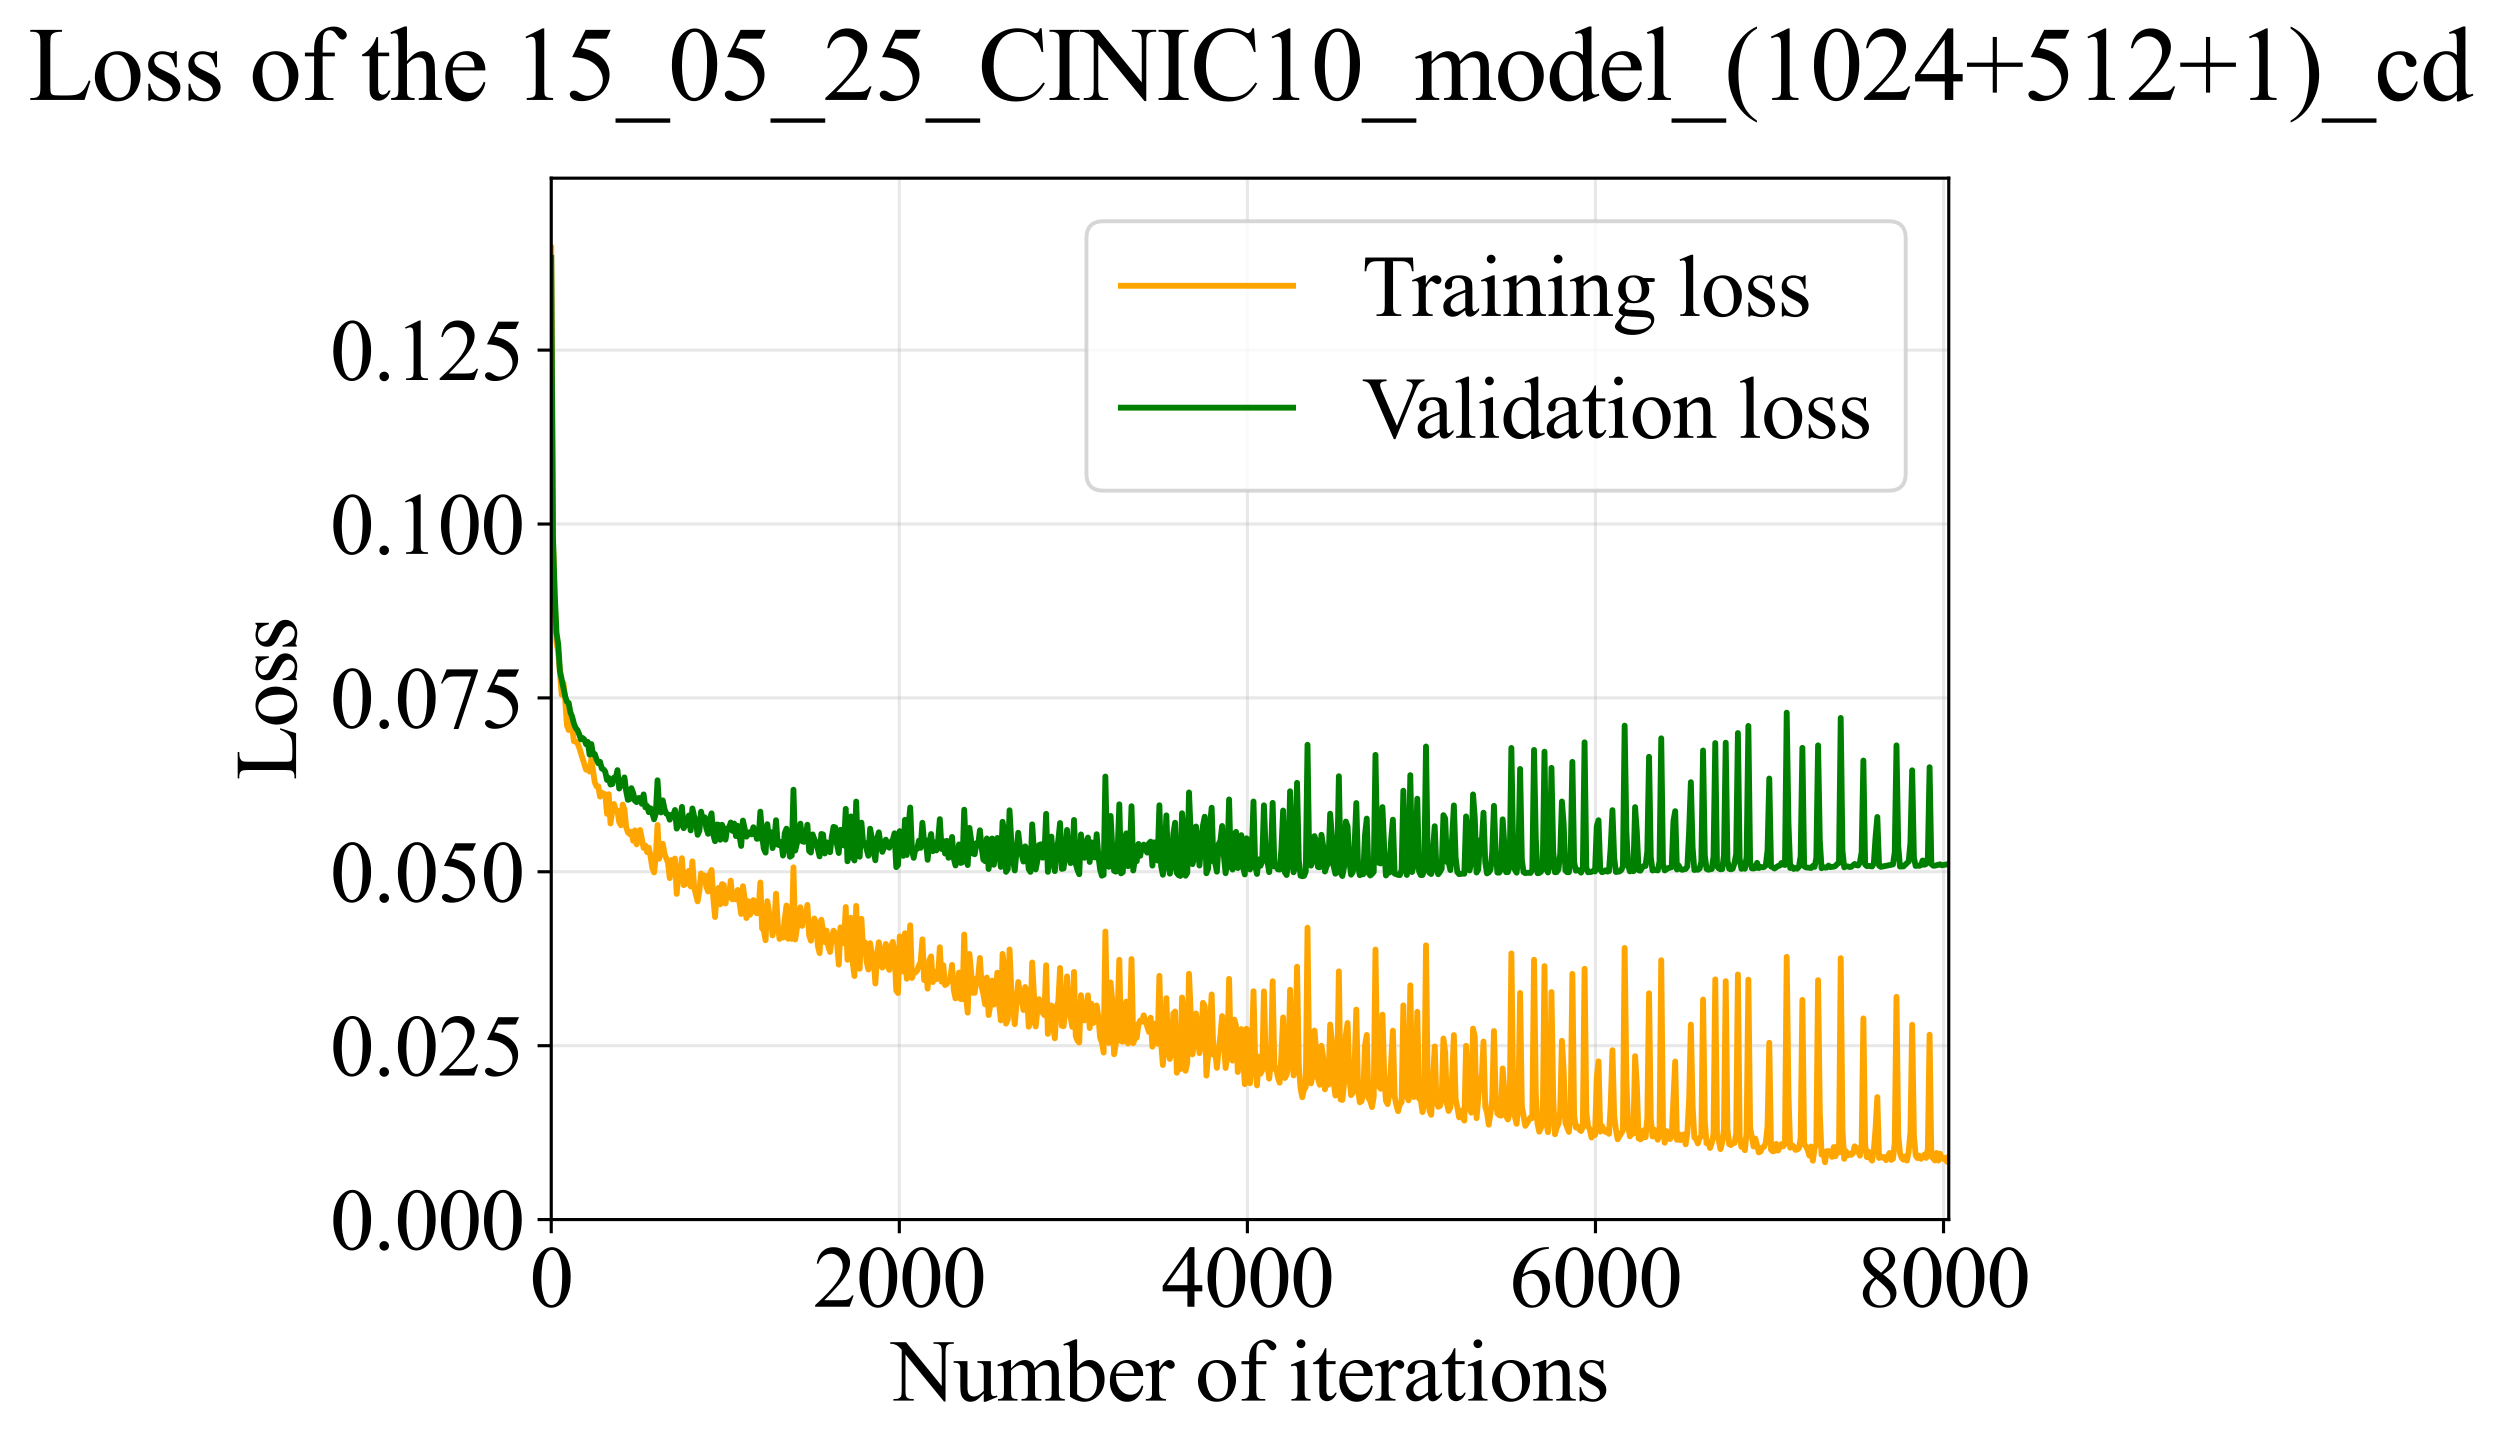 <?xml version="1.0" encoding="utf-8" standalone="no"?>
<!DOCTYPE svg PUBLIC "-//W3C//DTD SVG 1.1//EN"
  "http://www.w3.org/Graphics/SVG/1.1/DTD/svg11.dtd">
<svg xmlns:xlink="http://www.w3.org/1999/xlink" width="638.847pt" height="369.808pt" viewBox="0 0 638.847 369.808" xmlns="http://www.w3.org/2000/svg" version="1.1">
 <defs>
  <style type="text/css">*{stroke-linejoin: round; stroke-linecap: butt}</style>
 </defs>
 <g id="figure_1">
  <g id="patch_1">
   <path d="M 0 369.808 
L 638.847 369.808 
L 638.847 0 
L 0 0 
z
" style="fill: #ffffff"/>
  </g>
  <g id="axes_1">
   <g id="patch_2">
    <path d="M 140.863 311.644 
L 497.983 311.644 
L 497.983 45.532 
L 140.863 45.532 
z
" style="fill: #ffffff"/>
   </g>
   <g id="matplotlib.axis_1">
    <g id="xtick_1">
     <g id="line2d_1">
      <path d="M 140.863 311.644 
L 140.863 45.532 
" clip-path="url(#p16b9ce4e12)" style="fill: none; stroke: #b0b0b0; stroke-opacity: 0.3; stroke-width: 0.8; stroke-linecap: square"/>
     </g>
     <g id="line2d_2">
      <defs>
       <path id="m53c821c0d8" d="M 0 0 
L 0 3.5 
" style="stroke: #000000; stroke-width: 0.8"/>
      </defs>
      <g>
       <use xlink:href="#m53c821c0d8" x="140.863" y="311.644" style="stroke: #000000; stroke-width: 0.8"/>
      </g>
     </g>
     <g id="text_1">
      <!-- 0 -->
      <g transform="translate(135.363 333.92) scale(0.22 -0.22)">
       <defs>
        <path id="TimesNewRomanPSMT-30" d="M 231 2094 
Q 231 2819 450 3342 
Q 669 3866 1031 4122 
Q 1313 4325 1613 4325 
Q 2100 4325 2488 3828 
Q 2972 3213 2972 2159 
Q 2972 1422 2759 906 
Q 2547 391 2217 158 
Q 1888 -75 1581 -75 
Q 975 -75 572 641 
Q 231 1244 231 2094 
z
M 844 2016 
Q 844 1141 1059 588 
Q 1238 122 1591 122 
Q 1759 122 1940 273 
Q 2122 425 2216 781 
Q 2359 1319 2359 2297 
Q 2359 3022 2209 3506 
Q 2097 3866 1919 4016 
Q 1791 4119 1609 4119 
Q 1397 4119 1231 3928 
Q 1006 3669 925 3112 
Q 844 2556 844 2016 
z
" transform="scale(0.016)"/>
       </defs>
       <use xlink:href="#TimesNewRomanPSMT-30"/>
      </g>
     </g>
    </g>
    <g id="xtick_2">
     <g id="line2d_3">
      <path d="M 229.81 311.644 
L 229.81 45.532 
" clip-path="url(#p16b9ce4e12)" style="fill: none; stroke: #b0b0b0; stroke-opacity: 0.3; stroke-width: 0.8; stroke-linecap: square"/>
     </g>
     <g id="line2d_4">
      <g>
       <use xlink:href="#m53c821c0d8" x="229.81" y="311.644" style="stroke: #000000; stroke-width: 0.8"/>
      </g>
     </g>
     <g id="text_2">
      <!-- 2000 -->
      <g transform="translate(207.81 333.92) scale(0.22 -0.22)">
       <defs>
        <path id="TimesNewRomanPSMT-32" d="M 2934 816 
L 2638 0 
L 138 0 
L 138 116 
Q 1241 1122 1691 1759 
Q 2141 2397 2141 2925 
Q 2141 3328 1894 3587 
Q 1647 3847 1303 3847 
Q 991 3847 742 3664 
Q 494 3481 375 3128 
L 259 3128 
Q 338 3706 661 4015 
Q 984 4325 1469 4325 
Q 1984 4325 2329 3994 
Q 2675 3663 2675 3213 
Q 2675 2891 2525 2569 
Q 2294 2063 1775 1497 
Q 997 647 803 472 
L 1909 472 
Q 2247 472 2383 497 
Q 2519 522 2628 598 
Q 2738 675 2819 816 
L 2934 816 
z
" transform="scale(0.016)"/>
       </defs>
       <use xlink:href="#TimesNewRomanPSMT-32"/>
       <use xlink:href="#TimesNewRomanPSMT-30" transform="translate(50 0)"/>
       <use xlink:href="#TimesNewRomanPSMT-30" transform="translate(100 0)"/>
       <use xlink:href="#TimesNewRomanPSMT-30" transform="translate(150 0)"/>
      </g>
     </g>
    </g>
    <g id="xtick_3">
     <g id="line2d_5">
      <path d="M 318.756 311.644 
L 318.756 45.532 
" clip-path="url(#p16b9ce4e12)" style="fill: none; stroke: #b0b0b0; stroke-opacity: 0.3; stroke-width: 0.8; stroke-linecap: square"/>
     </g>
     <g id="line2d_6">
      <g>
       <use xlink:href="#m53c821c0d8" x="318.756" y="311.644" style="stroke: #000000; stroke-width: 0.8"/>
      </g>
     </g>
     <g id="text_3">
      <!-- 4000 -->
      <g transform="translate(296.756 333.92) scale(0.22 -0.22)">
       <defs>
        <path id="TimesNewRomanPSMT-34" d="M 2978 1563 
L 2978 1119 
L 2409 1119 
L 2409 0 
L 1894 0 
L 1894 1119 
L 100 1119 
L 100 1519 
L 2066 4325 
L 2409 4325 
L 2409 1563 
L 2978 1563 
z
M 1894 1563 
L 1894 3666 
L 406 1563 
L 1894 1563 
z
" transform="scale(0.016)"/>
       </defs>
       <use xlink:href="#TimesNewRomanPSMT-34"/>
       <use xlink:href="#TimesNewRomanPSMT-30" transform="translate(50 0)"/>
       <use xlink:href="#TimesNewRomanPSMT-30" transform="translate(100 0)"/>
       <use xlink:href="#TimesNewRomanPSMT-30" transform="translate(150 0)"/>
      </g>
     </g>
    </g>
    <g id="xtick_4">
     <g id="line2d_7">
      <path d="M 407.703 311.644 
L 407.703 45.532 
" clip-path="url(#p16b9ce4e12)" style="fill: none; stroke: #b0b0b0; stroke-opacity: 0.3; stroke-width: 0.8; stroke-linecap: square"/>
     </g>
     <g id="line2d_8">
      <g>
       <use xlink:href="#m53c821c0d8" x="407.703" y="311.644" style="stroke: #000000; stroke-width: 0.8"/>
      </g>
     </g>
     <g id="text_4">
      <!-- 6000 -->
      <g transform="translate(385.703 333.92) scale(0.22 -0.22)">
       <defs>
        <path id="TimesNewRomanPSMT-36" d="M 2869 4325 
L 2869 4209 
Q 2456 4169 2195 4045 
Q 1934 3922 1679 3669 
Q 1425 3416 1258 3105 
Q 1091 2794 978 2366 
Q 1428 2675 1881 2675 
Q 2316 2675 2634 2325 
Q 2953 1975 2953 1425 
Q 2953 894 2631 456 
Q 2244 -75 1606 -75 
Q 1172 -75 869 213 
Q 275 772 275 1663 
Q 275 2231 503 2743 
Q 731 3256 1154 3653 
Q 1578 4050 1965 4187 
Q 2353 4325 2688 4325 
L 2869 4325 
z
M 925 2138 
Q 869 1716 869 1456 
Q 869 1156 980 804 
Q 1091 453 1309 247 
Q 1469 100 1697 100 
Q 1969 100 2183 356 
Q 2397 613 2397 1088 
Q 2397 1622 2184 2012 
Q 1972 2403 1581 2403 
Q 1463 2403 1327 2353 
Q 1191 2303 925 2138 
z
" transform="scale(0.016)"/>
       </defs>
       <use xlink:href="#TimesNewRomanPSMT-36"/>
       <use xlink:href="#TimesNewRomanPSMT-30" transform="translate(50 0)"/>
       <use xlink:href="#TimesNewRomanPSMT-30" transform="translate(100 0)"/>
       <use xlink:href="#TimesNewRomanPSMT-30" transform="translate(150 0)"/>
      </g>
     </g>
    </g>
    <g id="xtick_5">
     <g id="line2d_9">
      <path d="M 496.649 311.644 
L 496.649 45.532 
" clip-path="url(#p16b9ce4e12)" style="fill: none; stroke: #b0b0b0; stroke-opacity: 0.3; stroke-width: 0.8; stroke-linecap: square"/>
     </g>
     <g id="line2d_10">
      <g>
       <use xlink:href="#m53c821c0d8" x="496.649" y="311.644" style="stroke: #000000; stroke-width: 0.8"/>
      </g>
     </g>
     <g id="text_5">
      <!-- 8000 -->
      <g transform="translate(474.649 333.92) scale(0.22 -0.22)">
       <defs>
        <path id="TimesNewRomanPSMT-38" d="M 1228 2134 
Q 725 2547 579 2797 
Q 434 3047 434 3316 
Q 434 3728 753 4026 
Q 1072 4325 1600 4325 
Q 2113 4325 2425 4047 
Q 2738 3769 2738 3413 
Q 2738 3175 2569 2928 
Q 2400 2681 1866 2347 
Q 2416 1922 2594 1678 
Q 2831 1359 2831 1006 
Q 2831 559 2490 242 
Q 2150 -75 1597 -75 
Q 994 -75 656 303 
Q 388 606 388 966 
Q 388 1247 577 1523 
Q 766 1800 1228 2134 
z
M 1719 2469 
Q 2094 2806 2194 3001 
Q 2294 3197 2294 3444 
Q 2294 3772 2109 3958 
Q 1925 4144 1606 4144 
Q 1288 4144 1088 3959 
Q 888 3775 888 3528 
Q 888 3366 970 3203 
Q 1053 3041 1206 2894 
L 1719 2469 
z
M 1375 2016 
Q 1116 1797 991 1539 
Q 866 1281 866 981 
Q 866 578 1086 336 
Q 1306 94 1647 94 
Q 1984 94 2187 284 
Q 2391 475 2391 747 
Q 2391 972 2272 1150 
Q 2050 1481 1375 2016 
z
" transform="scale(0.016)"/>
       </defs>
       <use xlink:href="#TimesNewRomanPSMT-38"/>
       <use xlink:href="#TimesNewRomanPSMT-30" transform="translate(50 0)"/>
       <use xlink:href="#TimesNewRomanPSMT-30" transform="translate(100 0)"/>
       <use xlink:href="#TimesNewRomanPSMT-30" transform="translate(150 0)"/>
      </g>
     </g>
    </g>
    <g id="text_6">
     <!-- Number of iterations -->
     <g transform="translate(227.781 357.902) scale(0.22 -0.22)">
      <defs>
       <path id="TimesNewRomanPSMT-4e" d="M -84 4238 
L 1066 4238 
L 3656 1059 
L 3656 3503 
Q 3656 3894 3569 3991 
Q 3453 4122 3203 4122 
L 3056 4122 
L 3056 4238 
L 4531 4238 
L 4531 4122 
L 4381 4122 
Q 4113 4122 4000 3959 
Q 3931 3859 3931 3503 
L 3931 -69 
L 3819 -69 
L 1025 3344 
L 1025 734 
Q 1025 344 1109 247 
Q 1228 116 1475 116 
L 1625 116 
L 1625 0 
L 150 0 
L 150 116 
L 297 116 
Q 569 116 681 278 
Q 750 378 750 734 
L 750 3681 
Q 566 3897 470 3965 
Q 375 4034 191 4094 
Q 100 4122 -84 4122 
L -84 4238 
z
" transform="scale(0.016)"/>
       <path id="TimesNewRomanPSMT-75" d="M 2709 2863 
L 2709 1128 
Q 2709 631 2732 520 
Q 2756 409 2807 365 
Q 2859 322 2928 322 
Q 3025 322 3147 375 
L 3191 266 
L 2334 -88 
L 2194 -88 
L 2194 519 
Q 1825 119 1631 15 
Q 1438 -88 1222 -88 
Q 981 -88 804 51 
Q 628 191 559 409 
Q 491 628 491 1028 
L 491 2306 
Q 491 2509 447 2587 
Q 403 2666 317 2708 
Q 231 2750 6 2747 
L 6 2863 
L 1009 2863 
L 1009 947 
Q 1009 547 1148 422 
Q 1288 297 1484 297 
Q 1619 297 1789 381 
Q 1959 466 2194 703 
L 2194 2325 
Q 2194 2569 2105 2655 
Q 2016 2741 1734 2747 
L 1734 2863 
L 2709 2863 
z
" transform="scale(0.016)"/>
       <path id="TimesNewRomanPSMT-6d" d="M 1050 2338 
Q 1363 2650 1419 2697 
Q 1559 2816 1721 2881 
Q 1884 2947 2044 2947 
Q 2313 2947 2506 2790 
Q 2700 2634 2766 2338 
Q 3088 2713 3309 2830 
Q 3531 2947 3766 2947 
Q 3994 2947 4170 2830 
Q 4347 2713 4450 2447 
Q 4519 2266 4519 1878 
L 4519 647 
Q 4519 378 4559 278 
Q 4591 209 4675 161 
Q 4759 113 4950 113 
L 4950 0 
L 3538 0 
L 3538 113 
L 3597 113 
Q 3781 113 3884 184 
Q 3956 234 3988 344 
Q 4000 397 4000 647 
L 4000 1878 
Q 4000 2228 3916 2372 
Q 3794 2572 3525 2572 
Q 3359 2572 3192 2489 
Q 3025 2406 2788 2181 
L 2781 2147 
L 2788 2013 
L 2788 647 
Q 2788 353 2820 281 
Q 2853 209 2943 161 
Q 3034 113 3253 113 
L 3253 0 
L 1806 0 
L 1806 113 
Q 2044 113 2133 169 
Q 2222 225 2256 338 
Q 2272 391 2272 647 
L 2272 1878 
Q 2272 2228 2169 2381 
Q 2031 2581 1784 2581 
Q 1616 2581 1450 2491 
Q 1191 2353 1050 2181 
L 1050 647 
Q 1050 366 1089 281 
Q 1128 197 1204 155 
Q 1281 113 1516 113 
L 1516 0 
L 100 0 
L 100 113 
Q 297 113 375 155 
Q 453 197 493 289 
Q 534 381 534 647 
L 534 1741 
Q 534 2213 506 2350 
Q 484 2453 437 2492 
Q 391 2531 309 2531 
Q 222 2531 100 2484 
L 53 2597 
L 916 2947 
L 1050 2947 
L 1050 2338 
z
" transform="scale(0.016)"/>
       <path id="TimesNewRomanPSMT-62" d="M 984 2369 
Q 1400 2947 1881 2947 
Q 2322 2947 2650 2570 
Q 2978 2194 2978 1541 
Q 2978 778 2472 313 
Q 2038 -88 1503 -88 
Q 1253 -88 995 3 
Q 738 94 469 275 
L 469 3241 
Q 469 3728 445 3840 
Q 422 3953 372 3993 
Q 322 4034 247 4034 
Q 159 4034 28 3984 
L -16 4094 
L 844 4444 
L 984 4444 
L 984 2369 
z
M 984 2169 
L 984 456 
Q 1144 300 1314 220 
Q 1484 141 1663 141 
Q 1947 141 2192 453 
Q 2438 766 2438 1363 
Q 2438 1913 2192 2208 
Q 1947 2503 1634 2503 
Q 1469 2503 1303 2419 
Q 1178 2356 984 2169 
z
" transform="scale(0.016)"/>
       <path id="TimesNewRomanPSMT-65" d="M 681 1784 
Q 678 1147 991 784 
Q 1303 422 1725 422 
Q 2006 422 2214 576 
Q 2422 731 2563 1106 
L 2659 1044 
Q 2594 616 2278 264 
Q 1963 -88 1488 -88 
Q 972 -88 605 314 
Q 238 716 238 1394 
Q 238 2128 614 2539 
Q 991 2950 1559 2950 
Q 2041 2950 2350 2633 
Q 2659 2316 2659 1784 
L 681 1784 
z
M 681 1966 
L 2006 1966 
Q 1991 2241 1941 2353 
Q 1863 2528 1708 2628 
Q 1553 2728 1384 2728 
Q 1125 2728 920 2526 
Q 716 2325 681 1966 
z
" transform="scale(0.016)"/>
       <path id="TimesNewRomanPSMT-72" d="M 1038 2947 
L 1038 2303 
Q 1397 2947 1775 2947 
Q 1947 2947 2059 2842 
Q 2172 2738 2172 2600 
Q 2172 2478 2090 2393 
Q 2009 2309 1897 2309 
Q 1788 2309 1652 2417 
Q 1516 2525 1450 2525 
Q 1394 2525 1328 2463 
Q 1188 2334 1038 2041 
L 1038 669 
Q 1038 431 1097 309 
Q 1138 225 1241 169 
Q 1344 113 1538 113 
L 1538 0 
L 72 0 
L 72 113 
Q 291 113 397 181 
Q 475 231 506 341 
Q 522 394 522 644 
L 522 1753 
Q 522 2253 501 2348 
Q 481 2444 426 2487 
Q 372 2531 291 2531 
Q 194 2531 72 2484 
L 41 2597 
L 906 2947 
L 1038 2947 
z
" transform="scale(0.016)"/>
       <path id="TimesNewRomanPSMT-20" transform="scale(0.016)"/>
       <path id="TimesNewRomanPSMT-6f" d="M 1600 2947 
Q 2250 2947 2644 2453 
Q 2978 2031 2978 1484 
Q 2978 1100 2793 706 
Q 2609 313 2286 112 
Q 1963 -88 1566 -88 
Q 919 -88 538 428 
Q 216 863 216 1403 
Q 216 1797 411 2186 
Q 606 2575 925 2761 
Q 1244 2947 1600 2947 
z
M 1503 2744 
Q 1338 2744 1170 2645 
Q 1003 2547 900 2300 
Q 797 2053 797 1666 
Q 797 1041 1045 587 
Q 1294 134 1700 134 
Q 2003 134 2200 384 
Q 2397 634 2397 1244 
Q 2397 2006 2069 2444 
Q 1847 2744 1503 2744 
z
" transform="scale(0.016)"/>
       <path id="TimesNewRomanPSMT-66" d="M 1319 2638 
L 1319 756 
Q 1319 356 1406 250 
Q 1522 113 1716 113 
L 1975 113 
L 1975 0 
L 266 0 
L 266 113 
L 394 113 
Q 519 113 622 175 
Q 725 238 764 344 
Q 803 450 803 756 
L 803 2638 
L 247 2638 
L 247 2863 
L 803 2863 
L 803 3050 
Q 803 3478 940 3775 
Q 1078 4072 1361 4255 
Q 1644 4438 1997 4438 
Q 2325 4438 2600 4225 
Q 2781 4084 2781 3909 
Q 2781 3816 2700 3733 
Q 2619 3650 2525 3650 
Q 2453 3650 2373 3701 
Q 2294 3753 2178 3923 
Q 2063 4094 1966 4153 
Q 1869 4213 1750 4213 
Q 1606 4213 1506 4136 
Q 1406 4059 1362 3898 
Q 1319 3738 1319 3069 
L 1319 2863 
L 2056 2863 
L 2056 2638 
L 1319 2638 
z
" transform="scale(0.016)"/>
       <path id="TimesNewRomanPSMT-69" d="M 928 4444 
Q 1059 4444 1151 4351 
Q 1244 4259 1244 4128 
Q 1244 3997 1151 3903 
Q 1059 3809 928 3809 
Q 797 3809 703 3903 
Q 609 3997 609 4128 
Q 609 4259 701 4351 
Q 794 4444 928 4444 
z
M 1188 2947 
L 1188 647 
Q 1188 378 1227 289 
Q 1266 200 1342 156 
Q 1419 113 1622 113 
L 1622 0 
L 231 0 
L 231 113 
Q 441 113 512 153 
Q 584 194 626 287 
Q 669 381 669 647 
L 669 1750 
Q 669 2216 641 2353 
Q 619 2453 572 2492 
Q 525 2531 444 2531 
Q 356 2531 231 2484 
L 188 2597 
L 1050 2947 
L 1188 2947 
z
" transform="scale(0.016)"/>
       <path id="TimesNewRomanPSMT-74" d="M 1031 3803 
L 1031 2863 
L 1700 2863 
L 1700 2644 
L 1031 2644 
L 1031 788 
Q 1031 509 1111 412 
Q 1191 316 1316 316 
Q 1419 316 1516 380 
Q 1613 444 1666 569 
L 1788 569 
Q 1678 263 1478 108 
Q 1278 -47 1066 -47 
Q 922 -47 784 33 
Q 647 113 581 261 
Q 516 409 516 719 
L 516 2644 
L 63 2644 
L 63 2747 
Q 234 2816 414 2980 
Q 594 3144 734 3369 
Q 806 3488 934 3803 
L 1031 3803 
z
" transform="scale(0.016)"/>
       <path id="TimesNewRomanPSMT-61" d="M 1822 413 
Q 1381 72 1269 19 
Q 1100 -59 909 -59 
Q 613 -59 420 144 
Q 228 347 228 678 
Q 228 888 322 1041 
Q 450 1253 767 1440 
Q 1084 1628 1822 1897 
L 1822 2009 
Q 1822 2438 1686 2597 
Q 1550 2756 1291 2756 
Q 1094 2756 978 2650 
Q 859 2544 859 2406 
L 866 2225 
Q 866 2081 792 2003 
Q 719 1925 600 1925 
Q 484 1925 411 2006 
Q 338 2088 338 2228 
Q 338 2497 613 2722 
Q 888 2947 1384 2947 
Q 1766 2947 2009 2819 
Q 2194 2722 2281 2516 
Q 2338 2381 2338 1966 
L 2338 994 
Q 2338 584 2353 492 
Q 2369 400 2405 369 
Q 2441 338 2488 338 
Q 2538 338 2575 359 
Q 2641 400 2828 588 
L 2828 413 
Q 2478 -56 2159 -56 
Q 2006 -56 1915 50 
Q 1825 156 1822 413 
z
M 1822 616 
L 1822 1706 
Q 1350 1519 1213 1441 
Q 966 1303 859 1153 
Q 753 1003 753 825 
Q 753 600 887 451 
Q 1022 303 1197 303 
Q 1434 303 1822 616 
z
" transform="scale(0.016)"/>
       <path id="TimesNewRomanPSMT-6e" d="M 1034 2341 
Q 1538 2947 1994 2947 
Q 2228 2947 2397 2830 
Q 2566 2713 2666 2444 
Q 2734 2256 2734 1869 
L 2734 647 
Q 2734 375 2778 278 
Q 2813 200 2889 156 
Q 2966 113 3172 113 
L 3172 0 
L 1756 0 
L 1756 113 
L 1816 113 
Q 2016 113 2095 173 
Q 2175 234 2206 353 
Q 2219 400 2219 647 
L 2219 1819 
Q 2219 2209 2117 2386 
Q 2016 2563 1775 2563 
Q 1403 2563 1034 2156 
L 1034 647 
Q 1034 356 1069 288 
Q 1113 197 1189 155 
Q 1266 113 1500 113 
L 1500 0 
L 84 0 
L 84 113 
L 147 113 
Q 366 113 442 223 
Q 519 334 519 647 
L 519 1709 
Q 519 2225 495 2337 
Q 472 2450 423 2490 
Q 375 2531 294 2531 
Q 206 2531 84 2484 
L 38 2597 
L 900 2947 
L 1034 2947 
L 1034 2341 
z
" transform="scale(0.016)"/>
       <path id="TimesNewRomanPSMT-73" d="M 2050 2947 
L 2050 1972 
L 1947 1972 
Q 1828 2431 1642 2597 
Q 1456 2763 1169 2763 
Q 950 2763 815 2647 
Q 681 2531 681 2391 
Q 681 2216 781 2091 
Q 878 1963 1175 1819 
L 1631 1597 
Q 2266 1288 2266 781 
Q 2266 391 1970 151 
Q 1675 -88 1309 -88 
Q 1047 -88 709 6 
Q 606 38 541 38 
Q 469 38 428 -44 
L 325 -44 
L 325 978 
L 428 978 
Q 516 541 762 319 
Q 1009 97 1316 97 
Q 1531 97 1667 223 
Q 1803 350 1803 528 
Q 1803 744 1651 891 
Q 1500 1038 1047 1263 
Q 594 1488 453 1669 
Q 313 1847 313 2119 
Q 313 2472 555 2709 
Q 797 2947 1181 2947 
Q 1350 2947 1591 2875 
Q 1750 2828 1803 2828 
Q 1853 2828 1881 2850 
Q 1909 2872 1947 2947 
L 2050 2947 
z
" transform="scale(0.016)"/>
      </defs>
      <use xlink:href="#TimesNewRomanPSMT-4e"/>
      <use xlink:href="#TimesNewRomanPSMT-75" transform="translate(72.217 0)"/>
      <use xlink:href="#TimesNewRomanPSMT-6d" transform="translate(122.217 0)"/>
      <use xlink:href="#TimesNewRomanPSMT-62" transform="translate(200 0)"/>
      <use xlink:href="#TimesNewRomanPSMT-65" transform="translate(250 0)"/>
      <use xlink:href="#TimesNewRomanPSMT-72" transform="translate(294.385 0)"/>
      <use xlink:href="#TimesNewRomanPSMT-20" transform="translate(327.686 0)"/>
      <use xlink:href="#TimesNewRomanPSMT-6f" transform="translate(352.686 0)"/>
      <use xlink:href="#TimesNewRomanPSMT-66" transform="translate(402.686 0)"/>
      <use xlink:href="#TimesNewRomanPSMT-20" transform="translate(435.986 0)"/>
      <use xlink:href="#TimesNewRomanPSMT-69" transform="translate(460.986 0)"/>
      <use xlink:href="#TimesNewRomanPSMT-74" transform="translate(488.77 0)"/>
      <use xlink:href="#TimesNewRomanPSMT-65" transform="translate(516.553 0)"/>
      <use xlink:href="#TimesNewRomanPSMT-72" transform="translate(560.938 0)"/>
      <use xlink:href="#TimesNewRomanPSMT-61" transform="translate(594.238 0)"/>
      <use xlink:href="#TimesNewRomanPSMT-74" transform="translate(638.623 0)"/>
      <use xlink:href="#TimesNewRomanPSMT-69" transform="translate(666.406 0)"/>
      <use xlink:href="#TimesNewRomanPSMT-6f" transform="translate(694.189 0)"/>
      <use xlink:href="#TimesNewRomanPSMT-6e" transform="translate(744.189 0)"/>
      <use xlink:href="#TimesNewRomanPSMT-73" transform="translate(794.189 0)"/>
     </g>
    </g>
   </g>
   <g id="matplotlib.axis_2">
    <g id="ytick_1">
     <g id="line2d_11">
      <path d="M 140.863 311.644 
L 497.983 311.644 
" clip-path="url(#p16b9ce4e12)" style="fill: none; stroke: #b0b0b0; stroke-opacity: 0.3; stroke-width: 0.8; stroke-linecap: square"/>
     </g>
     <g id="line2d_12">
      <defs>
       <path id="md3202f42cb" d="M 0 0 
L -3.5 0 
" style="stroke: #000000; stroke-width: 0.8"/>
      </defs>
      <g>
       <use xlink:href="#md3202f42cb" x="140.863" y="311.644" style="stroke: #000000; stroke-width: 0.8"/>
      </g>
     </g>
     <g id="text_7">
      <!-- 0.000 -->
      <g transform="translate(84.363 319.282) scale(0.22 -0.22)">
       <defs>
        <path id="TimesNewRomanPSMT-2e" d="M 800 606 
Q 947 606 1047 504 
Q 1147 403 1147 259 
Q 1147 116 1045 14 
Q 944 -88 800 -88 
Q 656 -88 554 14 
Q 453 116 453 259 
Q 453 406 554 506 
Q 656 606 800 606 
z
" transform="scale(0.016)"/>
       </defs>
       <use xlink:href="#TimesNewRomanPSMT-30"/>
       <use xlink:href="#TimesNewRomanPSMT-2e" transform="translate(50 0)"/>
       <use xlink:href="#TimesNewRomanPSMT-30" transform="translate(75 0)"/>
       <use xlink:href="#TimesNewRomanPSMT-30" transform="translate(125 0)"/>
       <use xlink:href="#TimesNewRomanPSMT-30" transform="translate(175 0)"/>
      </g>
     </g>
    </g>
    <g id="ytick_2">
     <g id="line2d_13">
      <path d="M 140.863 267.209 
L 497.983 267.209 
" clip-path="url(#p16b9ce4e12)" style="fill: none; stroke: #b0b0b0; stroke-opacity: 0.3; stroke-width: 0.8; stroke-linecap: square"/>
     </g>
     <g id="line2d_14">
      <g>
       <use xlink:href="#md3202f42cb" x="140.863" y="267.209" style="stroke: #000000; stroke-width: 0.8"/>
      </g>
     </g>
     <g id="text_8">
      <!-- 0.025 -->
      <g transform="translate(84.363 274.847) scale(0.22 -0.22)">
       <defs>
        <path id="TimesNewRomanPSMT-35" d="M 2778 4238 
L 2534 3706 
L 1259 3706 
L 981 3138 
Q 1809 3016 2294 2522 
Q 2709 2097 2709 1522 
Q 2709 1188 2573 903 
Q 2438 619 2231 419 
Q 2025 219 1772 97 
Q 1413 -75 1034 -75 
Q 653 -75 479 54 
Q 306 184 306 341 
Q 306 428 378 495 
Q 450 563 559 563 
Q 641 563 702 538 
Q 763 513 909 409 
Q 1144 247 1384 247 
Q 1750 247 2026 523 
Q 2303 800 2303 1197 
Q 2303 1581 2056 1914 
Q 1809 2247 1375 2428 
Q 1034 2569 447 2591 
L 1259 4238 
L 2778 4238 
z
" transform="scale(0.016)"/>
       </defs>
       <use xlink:href="#TimesNewRomanPSMT-30"/>
       <use xlink:href="#TimesNewRomanPSMT-2e" transform="translate(50 0)"/>
       <use xlink:href="#TimesNewRomanPSMT-30" transform="translate(75 0)"/>
       <use xlink:href="#TimesNewRomanPSMT-32" transform="translate(125 0)"/>
       <use xlink:href="#TimesNewRomanPSMT-35" transform="translate(175 0)"/>
      </g>
     </g>
    </g>
    <g id="ytick_3">
     <g id="line2d_15">
      <path d="M 140.863 222.774 
L 497.983 222.774 
" clip-path="url(#p16b9ce4e12)" style="fill: none; stroke: #b0b0b0; stroke-opacity: 0.3; stroke-width: 0.8; stroke-linecap: square"/>
     </g>
     <g id="line2d_16">
      <g>
       <use xlink:href="#md3202f42cb" x="140.863" y="222.774" style="stroke: #000000; stroke-width: 0.8"/>
      </g>
     </g>
     <g id="text_9">
      <!-- 0.050 -->
      <g transform="translate(84.363 230.413) scale(0.22 -0.22)">
       <use xlink:href="#TimesNewRomanPSMT-30"/>
       <use xlink:href="#TimesNewRomanPSMT-2e" transform="translate(50 0)"/>
       <use xlink:href="#TimesNewRomanPSMT-30" transform="translate(75 0)"/>
       <use xlink:href="#TimesNewRomanPSMT-35" transform="translate(125 0)"/>
       <use xlink:href="#TimesNewRomanPSMT-30" transform="translate(175 0)"/>
      </g>
     </g>
    </g>
    <g id="ytick_4">
     <g id="line2d_17">
      <path d="M 140.863 178.34 
L 497.983 178.34 
" clip-path="url(#p16b9ce4e12)" style="fill: none; stroke: #b0b0b0; stroke-opacity: 0.3; stroke-width: 0.8; stroke-linecap: square"/>
     </g>
     <g id="line2d_18">
      <g>
       <use xlink:href="#md3202f42cb" x="140.863" y="178.34" style="stroke: #000000; stroke-width: 0.8"/>
      </g>
     </g>
     <g id="text_10">
      <!-- 0.075 -->
      <g transform="translate(84.363 185.978) scale(0.22 -0.22)">
       <defs>
        <path id="TimesNewRomanPSMT-37" d="M 644 4238 
L 2916 4238 
L 2916 4119 
L 1503 -88 
L 1153 -88 
L 2419 3728 
L 1253 3728 
Q 900 3728 750 3644 
Q 488 3500 328 3200 
L 238 3234 
L 644 4238 
z
" transform="scale(0.016)"/>
       </defs>
       <use xlink:href="#TimesNewRomanPSMT-30"/>
       <use xlink:href="#TimesNewRomanPSMT-2e" transform="translate(50 0)"/>
       <use xlink:href="#TimesNewRomanPSMT-30" transform="translate(75 0)"/>
       <use xlink:href="#TimesNewRomanPSMT-37" transform="translate(125 0)"/>
       <use xlink:href="#TimesNewRomanPSMT-35" transform="translate(175 0)"/>
      </g>
     </g>
    </g>
    <g id="ytick_5">
     <g id="line2d_19">
      <path d="M 140.863 133.905 
L 497.983 133.905 
" clip-path="url(#p16b9ce4e12)" style="fill: none; stroke: #b0b0b0; stroke-opacity: 0.3; stroke-width: 0.8; stroke-linecap: square"/>
     </g>
     <g id="line2d_20">
      <g>
       <use xlink:href="#md3202f42cb" x="140.863" y="133.905" style="stroke: #000000; stroke-width: 0.8"/>
      </g>
     </g>
     <g id="text_11">
      <!-- 0.100 -->
      <g transform="translate(84.363 141.543) scale(0.22 -0.22)">
       <defs>
        <path id="TimesNewRomanPSMT-31" d="M 750 3822 
L 1781 4325 
L 1884 4325 
L 1884 747 
Q 1884 391 1914 303 
Q 1944 216 2037 169 
Q 2131 122 2419 116 
L 2419 0 
L 825 0 
L 825 116 
Q 1125 122 1212 167 
Q 1300 213 1334 289 
Q 1369 366 1369 747 
L 1369 3034 
Q 1369 3497 1338 3628 
Q 1316 3728 1258 3775 
Q 1200 3822 1119 3822 
Q 1003 3822 797 3725 
L 750 3822 
z
" transform="scale(0.016)"/>
       </defs>
       <use xlink:href="#TimesNewRomanPSMT-30"/>
       <use xlink:href="#TimesNewRomanPSMT-2e" transform="translate(50 0)"/>
       <use xlink:href="#TimesNewRomanPSMT-31" transform="translate(75 0)"/>
       <use xlink:href="#TimesNewRomanPSMT-30" transform="translate(125 0)"/>
       <use xlink:href="#TimesNewRomanPSMT-30" transform="translate(175 0)"/>
      </g>
     </g>
    </g>
    <g id="ytick_6">
     <g id="line2d_21">
      <path d="M 140.863 89.471 
L 497.983 89.471 
" clip-path="url(#p16b9ce4e12)" style="fill: none; stroke: #b0b0b0; stroke-opacity: 0.3; stroke-width: 0.8; stroke-linecap: square"/>
     </g>
     <g id="line2d_22">
      <g>
       <use xlink:href="#md3202f42cb" x="140.863" y="89.471" style="stroke: #000000; stroke-width: 0.8"/>
      </g>
     </g>
     <g id="text_12">
      <!-- 0.125 -->
      <g transform="translate(84.363 97.109) scale(0.22 -0.22)">
       <use xlink:href="#TimesNewRomanPSMT-30"/>
       <use xlink:href="#TimesNewRomanPSMT-2e" transform="translate(50 0)"/>
       <use xlink:href="#TimesNewRomanPSMT-31" transform="translate(75 0)"/>
       <use xlink:href="#TimesNewRomanPSMT-32" transform="translate(125 0)"/>
       <use xlink:href="#TimesNewRomanPSMT-35" transform="translate(175 0)"/>
      </g>
     </g>
    </g>
    <g id="text_13">
     <!-- Loss -->
     <g transform="translate(75.657 199.369) rotate(-90) scale(0.22 -0.22)">
      <defs>
       <path id="TimesNewRomanPSMT-4c" d="M 3669 1172 
L 3772 1150 
L 3409 0 
L 128 0 
L 128 116 
L 288 116 
Q 556 116 672 291 
Q 738 391 738 753 
L 738 3488 
Q 738 3884 650 3984 
Q 528 4122 288 4122 
L 128 4122 
L 128 4238 
L 2047 4238 
L 2047 4122 
Q 1709 4125 1573 4059 
Q 1438 3994 1388 3894 
Q 1338 3794 1338 3416 
L 1338 753 
Q 1338 494 1388 397 
Q 1425 331 1503 300 
Q 1581 269 1991 269 
L 2300 269 
Q 2788 269 2984 341 
Q 3181 413 3343 595 
Q 3506 778 3669 1172 
z
" transform="scale(0.016)"/>
      </defs>
      <use xlink:href="#TimesNewRomanPSMT-4c"/>
      <use xlink:href="#TimesNewRomanPSMT-6f" transform="translate(61.084 0)"/>
      <use xlink:href="#TimesNewRomanPSMT-73" transform="translate(111.084 0)"/>
      <use xlink:href="#TimesNewRomanPSMT-73" transform="translate(150 0)"/>
     </g>
    </g>
   </g>
   <g id="line2d_23">
    <path d="M 140.863 63.305 
L 141.309 138.107 
L 141.754 154.192 
L 142.199 164.085 
L 142.644 166.543 
L 143.535 177.519 
L 143.98 174.587 
L 144.426 178.819 
L 144.871 185.337 
L 145.316 186.541 
L 145.761 182.896 
L 146.207 185.671 
L 146.652 189.429 
L 147.097 189.497 
L 147.543 189.846 
L 147.988 190.975 
L 149.769 196.695 
L 150.214 196.56 
L 150.66 197.164 
L 151.105 194.001 
L 151.995 199.923 
L 152.441 200.937 
L 152.886 200.945 
L 153.331 203.56 
L 153.777 202.523 
L 154.222 202.849 
L 154.667 202.962 
L 155.112 207.971 
L 155.558 202.958 
L 156.003 210.422 
L 156.448 207.245 
L 156.894 205.458 
L 157.339 207.109 
L 157.784 207.123 
L 158.229 210.058 
L 158.675 210.881 
L 159.12 205.611 
L 159.565 206.842 
L 160.011 211.371 
L 160.456 212.708 
L 160.901 213.144 
L 161.347 212.559 
L 161.792 214.852 
L 162.237 212.189 
L 162.682 215.777 
L 163.128 213.426 
L 163.573 212.093 
L 164.464 216.671 
L 164.909 216.067 
L 165.354 217.755 
L 165.799 216.607 
L 166.245 218.869 
L 166.69 221.735 
L 167.135 222.932 
L 167.581 218.964 
L 168.026 210.817 
L 168.471 219.421 
L 168.916 215.805 
L 169.362 215.624 
L 169.807 218.16 
L 170.698 220.421 
L 171.143 224.387 
L 171.588 219.779 
L 172.033 222.732 
L 172.479 219.403 
L 172.924 228.421 
L 173.369 223.043 
L 173.815 223.338 
L 174.26 219.309 
L 174.705 226.188 
L 175.15 225.928 
L 175.596 223.084 
L 176.041 222.524 
L 176.486 226.49 
L 176.932 220.115 
L 177.377 226.713 
L 178.267 230.336 
L 178.713 227.608 
L 179.158 223.214 
L 179.603 224.406 
L 180.049 223.701 
L 180.494 226.556 
L 180.939 227.798 
L 181.384 223.358 
L 181.83 222.332 
L 182.275 229.475 
L 182.72 234.333 
L 183.166 228.371 
L 183.611 226.888 
L 184.056 231.086 
L 184.501 225.925 
L 184.947 226.14 
L 185.392 230.874 
L 185.837 227.966 
L 186.283 229.267 
L 186.728 225.049 
L 187.173 229.818 
L 187.618 228.4 
L 188.064 229.815 
L 188.509 227.437 
L 189.4 233.554 
L 189.845 226.475 
L 190.29 229.606 
L 190.735 234.586 
L 191.181 230.283 
L 191.626 233.771 
L 192.071 232.987 
L 192.517 230.011 
L 192.962 230.591 
L 193.407 233.389 
L 193.852 232.4 
L 194.298 225.505 
L 194.743 237.248 
L 195.188 237.779 
L 195.634 240.269 
L 196.079 230.293 
L 196.524 233.272 
L 196.969 234.314 
L 197.415 239.034 
L 197.86 236.298 
L 198.305 228.382 
L 198.751 236.219 
L 199.196 239.917 
L 199.641 238.261 
L 200.086 239.594 
L 200.532 234.861 
L 200.977 231.388 
L 201.422 239.894 
L 201.868 238.012 
L 202.313 239.909 
L 202.758 221.645 
L 203.203 240.072 
L 203.649 237.141 
L 204.094 235.679 
L 204.539 231.852 
L 204.985 236.587 
L 205.43 233.399 
L 205.875 234.022 
L 206.32 231.252 
L 206.766 238.998 
L 207.211 240.37 
L 208.102 234.713 
L 208.547 235.906 
L 208.992 241.704 
L 209.437 243.549 
L 209.883 235.036 
L 210.773 240.75 
L 211.219 237.796 
L 211.664 241.935 
L 212.109 243.259 
L 212.554 239.8 
L 213 237.848 
L 213.445 238.384 
L 213.89 240.682 
L 214.336 246.499 
L 214.781 236.98 
L 215.226 240.465 
L 215.671 241.005 
L 216.117 231.782 
L 216.562 245.252 
L 217.007 244.719 
L 217.453 234.527 
L 217.898 245.961 
L 218.343 249.403 
L 218.788 231.49 
L 219.234 244.442 
L 219.679 247.548 
L 220.124 234.778 
L 220.57 242.943 
L 221.015 240.823 
L 221.46 245.768 
L 221.906 247.746 
L 222.351 241.014 
L 222.796 243.849 
L 223.241 244.894 
L 223.687 251.314 
L 224.132 243.93 
L 224.577 240.783 
L 225.468 247.256 
L 226.358 241.216 
L 226.804 246.799 
L 227.249 247.835 
L 227.694 241.923 
L 228.14 240.691 
L 228.585 243.546 
L 229.03 253.129 
L 229.475 253.752 
L 229.921 239.289 
L 230.366 246.036 
L 230.811 248.254 
L 231.257 238.491 
L 231.702 250.107 
L 232.147 241.918 
L 232.592 236.447 
L 233.038 249.909 
L 233.483 248.433 
L 233.928 248.518 
L 234.374 247.977 
L 234.819 246.718 
L 235.264 245.804 
L 235.709 240.045 
L 236.155 250.441 
L 236.6 246.883 
L 237.045 252.635 
L 237.491 245.313 
L 237.936 244.399 
L 238.381 250.952 
L 238.826 248.383 
L 239.272 250.223 
L 239.717 249.385 
L 240.162 242.055 
L 240.608 250.851 
L 241.053 246.639 
L 241.498 251.716 
L 241.943 251.393 
L 242.389 250.633 
L 242.834 250.164 
L 243.279 246.567 
L 243.725 252.985 
L 244.17 255.129 
L 244.615 253.661 
L 245.06 248.523 
L 245.506 255.314 
L 245.951 255.331 
L 246.396 238.822 
L 246.842 254.603 
L 247.287 258.775 
L 247.732 243.784 
L 248.623 253.711 
L 249.068 253.702 
L 249.513 250.081 
L 249.959 249.703 
L 250.404 244.793 
L 250.849 252.209 
L 251.294 254.058 
L 251.74 256.648 
L 252.185 249.808 
L 252.63 259.382 
L 253.076 256.772 
L 253.521 250.577 
L 253.966 256.692 
L 254.411 254.171 
L 254.857 248.556 
L 255.302 256.445 
L 255.747 260.741 
L 256.193 243.76 
L 256.638 247.333 
L 257.083 261.561 
L 257.528 260.59 
L 257.974 242.638 
L 258.419 252.908 
L 259.31 261.713 
L 260.2 250.951 
L 260.645 254.026 
L 261.091 255.429 
L 261.536 258.095 
L 261.981 252.226 
L 262.427 253.597 
L 262.872 262.358 
L 263.317 261.294 
L 263.762 245.953 
L 264.653 262.31 
L 265.098 258.164 
L 265.544 255.338 
L 265.989 256.308 
L 266.434 258.808 
L 266.879 259.393 
L 267.325 246.666 
L 267.77 264.196 
L 268.215 259.318 
L 268.661 256.942 
L 269.106 262.252 
L 269.551 265.324 
L 269.996 257.18 
L 270.442 256.012 
L 270.887 247.361 
L 271.332 262.132 
L 271.778 262.237 
L 272.223 258.477 
L 272.668 249.522 
L 273.113 258.701 
L 273.559 259.726 
L 274.004 262.412 
L 274.449 248.36 
L 274.895 264.721 
L 275.34 265.931 
L 275.785 266.4 
L 276.23 254.31 
L 276.676 259.798 
L 277.121 260.741 
L 277.566 258.136 
L 278.012 254.357 
L 278.457 262.693 
L 278.902 256.495 
L 279.348 261.424 
L 279.793 261.107 
L 280.238 256.943 
L 280.683 259.875 
L 281.129 265.212 
L 281.574 266.306 
L 282.019 268.967 
L 282.465 238.044 
L 282.91 260.719 
L 283.355 266.516 
L 283.8 251.059 
L 284.246 256.054 
L 284.691 269.398 
L 285.136 266.714 
L 285.582 259.32 
L 286.027 245.282 
L 286.472 266.02 
L 286.917 266.198 
L 287.363 257.898 
L 287.808 255.958 
L 288.253 266.652 
L 288.699 263.208 
L 289.144 245.077 
L 289.589 266.568 
L 290.034 265.305 
L 290.48 265.115 
L 290.925 261.702 
L 291.37 260.785 
L 291.816 261.087 
L 292.261 259.457 
L 293.597 263.687 
L 294.042 260.072 
L 294.487 267.464 
L 294.933 261.595 
L 295.378 265.555 
L 295.823 266.725 
L 296.268 249.366 
L 296.714 266.503 
L 297.159 272.157 
L 297.604 266.25 
L 298.05 255.072 
L 298.495 268.101 
L 298.94 270.612 
L 299.385 269.103 
L 299.831 259.016 
L 300.276 258.478 
L 300.721 274.122 
L 301.167 272.055 
L 301.612 273.2 
L 302.057 254.912 
L 302.502 259.184 
L 302.948 273.63 
L 303.393 271.523 
L 303.838 248.843 
L 304.729 269.412 
L 305.174 266.293 
L 305.619 258.99 
L 306.065 262.776 
L 306.51 269.114 
L 306.955 266.174 
L 307.401 256.248 
L 307.846 257.065 
L 308.291 274.863 
L 308.736 269.433 
L 309.627 254.116 
L 310.072 269.527 
L 310.518 268.532 
L 310.963 272.874 
L 311.408 268.192 
L 311.853 264.778 
L 312.299 259.661 
L 313.189 272.911 
L 313.635 269.833 
L 314.08 250.135 
L 314.525 270.352 
L 314.97 271.013 
L 315.416 260.545 
L 315.861 262.199 
L 316.306 273.938 
L 316.752 269.318 
L 317.197 262.983 
L 318.087 277.04 
L 318.533 262.881 
L 318.978 266.771 
L 319.423 276.798 
L 319.869 269.187 
L 320.314 253.304 
L 320.759 271.533 
L 321.204 277.363 
L 321.65 270.034 
L 322.095 274.377 
L 322.54 273.56 
L 322.986 253.341 
L 323.431 270.66 
L 323.876 271.893 
L 324.321 275.631 
L 324.767 270.992 
L 325.212 250.752 
L 325.657 273.177 
L 326.103 272.902 
L 326.548 275.305 
L 326.993 276.665 
L 327.438 269.904 
L 327.884 259.999 
L 328.329 275.46 
L 328.774 274.642 
L 329.22 272.097 
L 329.665 252.932 
L 330.11 267.344 
L 330.555 274.805 
L 331.001 271.711 
L 331.446 247.038 
L 331.891 272.206 
L 332.337 278.023 
L 332.782 280.383 
L 333.227 278.416 
L 333.672 277.81 
L 334.118 237.064 
L 334.563 274.836 
L 335.008 276.848 
L 335.454 274.604 
L 335.899 263.361 
L 336.344 268.638 
L 336.789 275.59 
L 337.235 277.217 
L 337.68 267.244 
L 338.125 270.278 
L 338.571 278.354 
L 339.016 274.754 
L 339.461 277.181 
L 339.907 261.808 
L 340.352 266.073 
L 340.797 276.394 
L 341.242 279.942 
L 341.688 275.829 
L 342.133 248.228 
L 342.578 280.962 
L 343.024 281.084 
L 343.469 276.772 
L 343.914 264.431 
L 344.359 261.411 
L 344.805 274.655 
L 345.25 279.836 
L 345.695 279.205 
L 346.141 272.648 
L 346.586 257.992 
L 347.031 278.371 
L 347.476 281.689 
L 347.922 281.381 
L 348.367 279.398 
L 348.812 267.196 
L 349.258 264.475 
L 349.703 280.597 
L 350.148 281.316 
L 350.593 282.899 
L 351.039 280.207 
L 351.484 242.651 
L 351.929 274.049 
L 352.375 277.619 
L 352.82 278.214 
L 353.265 259.294 
L 353.71 274.464 
L 354.156 281.285 
L 354.601 282.139 
L 355.046 279.403 
L 355.937 263.373 
L 356.382 280.119 
L 356.827 282.398 
L 357.273 283.937 
L 357.718 282.158 
L 358.163 281.66 
L 358.609 256.926 
L 359.054 279.77 
L 359.499 280.137 
L 359.944 281.178 
L 360.39 251.791 
L 360.835 279.592 
L 361.28 280.338 
L 361.726 275.608 
L 362.171 258.559 
L 362.616 280.733 
L 363.061 280.994 
L 363.507 284.176 
L 363.952 281.733 
L 364.397 241.574 
L 364.843 278.779 
L 365.288 283.866 
L 365.733 284.873 
L 366.624 267.411 
L 367.069 281.445 
L 367.514 282.829 
L 367.96 282.611 
L 368.405 280.92 
L 368.85 265.386 
L 369.295 268.823 
L 369.741 282.049 
L 370.186 283.889 
L 370.631 283.012 
L 371.077 275.246 
L 371.522 264.497 
L 371.967 280.906 
L 372.412 282.952 
L 372.858 285.521 
L 373.303 283.81 
L 373.748 285.638 
L 374.194 286.363 
L 374.639 267.247 
L 375.084 273.551 
L 375.529 283.265 
L 375.975 284.345 
L 376.42 262.852 
L 376.865 264.971 
L 377.311 285.729 
L 378.201 275.496 
L 378.646 275.615 
L 379.092 266.168 
L 379.537 282.836 
L 379.982 284.29 
L 380.428 287.396 
L 380.873 284.515 
L 381.318 280.867 
L 381.763 263.473 
L 382.209 280.593 
L 382.654 284.574 
L 383.099 284.936 
L 383.545 285.094 
L 383.99 273.038 
L 384.88 285.222 
L 385.326 286.067 
L 385.771 284.47 
L 386.216 243.649 
L 386.662 278.003 
L 387.107 285.302 
L 387.552 287.178 
L 387.997 282.419 
L 388.443 253.738 
L 388.888 282.671 
L 389.779 287.691 
L 391.114 285.535 
L 391.56 285.71 
L 392.005 245.25 
L 392.45 279.411 
L 392.896 287.185 
L 393.341 289.192 
L 393.786 288.175 
L 394.231 286.373 
L 394.677 246.885 
L 395.122 286.396 
L 395.567 289.316 
L 396.013 284.62 
L 396.458 253.516 
L 396.903 280.566 
L 397.349 289.843 
L 397.794 288.185 
L 398.239 287.198 
L 398.684 283.918 
L 399.13 265.974 
L 399.575 273.545 
L 400.02 286.939 
L 400.911 289.246 
L 401.356 284.068 
L 401.801 248.862 
L 402.247 285.071 
L 402.692 288.11 
L 403.137 287.813 
L 403.583 288.638 
L 404.028 289.022 
L 404.473 287.975 
L 404.918 247.569 
L 405.364 284.117 
L 405.809 287.836 
L 406.254 288.57 
L 406.7 290.676 
L 407.145 288.844 
L 407.59 290.034 
L 408.035 275.358 
L 408.481 271.219 
L 408.926 289.173 
L 409.371 287.732 
L 409.817 288.85 
L 410.262 289.253 
L 410.707 288.713 
L 411.152 289.743 
L 411.598 282.279 
L 412.043 268.377 
L 412.488 285.281 
L 412.934 288.691 
L 413.379 291.124 
L 414.715 288.919 
L 415.16 242.244 
L 415.605 276.029 
L 416.051 287.6 
L 416.496 290.38 
L 416.941 289.568 
L 417.386 289.682 
L 417.832 269.888 
L 418.277 277.312 
L 418.722 290.889 
L 419.168 291.14 
L 419.613 290.856 
L 420.058 288.826 
L 420.503 290.589 
L 420.949 285.783 
L 421.394 253.832 
L 421.839 285.87 
L 422.285 290.401 
L 422.73 288.651 
L 423.175 290.241 
L 423.62 291.242 
L 424.066 289.368 
L 424.511 245.375 
L 424.956 288.319 
L 425.402 291.998 
L 425.847 289.031 
L 426.292 290.973 
L 426.737 291.065 
L 427.183 290.419 
L 428.073 271.266 
L 428.519 291.262 
L 428.964 289.79 
L 429.409 291.353 
L 429.854 290.061 
L 430.3 289.877 
L 430.745 292.416 
L 431.19 289.382 
L 431.636 280.899 
L 432.081 261.84 
L 432.526 282.648 
L 432.971 290.67 
L 433.417 291.069 
L 433.862 292.183 
L 434.307 290.752 
L 434.753 290.362 
L 435.198 255.423 
L 435.643 286.513 
L 436.088 292.128 
L 436.534 291.828 
L 436.979 293.348 
L 437.424 292.097 
L 437.87 289.704 
L 438.315 250.279 
L 438.76 290.122 
L 439.205 291.416 
L 439.651 293.632 
L 440.096 291.912 
L 440.541 288.607 
L 440.987 250.735 
L 441.432 288.521 
L 441.877 292.41 
L 442.322 292.6 
L 442.768 292.122 
L 443.213 292.087 
L 443.658 289.801 
L 444.104 249.019 
L 444.549 290.347 
L 444.994 293.066 
L 445.439 292.195 
L 445.885 293.917 
L 446.33 289.347 
L 446.775 250.348 
L 447.221 288.204 
L 448.111 292.98 
L 448.556 290.959 
L 449.447 294.482 
L 449.892 294.257 
L 450.338 293.193 
L 450.783 293.071 
L 451.228 292.057 
L 451.673 287.797 
L 452.119 266.471 
L 452.564 293.766 
L 453.009 294.214 
L 453.455 294.095 
L 453.9 292.304 
L 454.345 294.011 
L 455.236 292.381 
L 455.681 292.933 
L 456.126 292.375 
L 456.572 244.521 
L 457.017 279.872 
L 457.462 293.267 
L 457.908 292.613 
L 458.353 292.929 
L 458.798 293.833 
L 459.243 293.754 
L 459.689 293.423 
L 460.134 290.788 
L 460.579 255.52 
L 461.025 292.527 
L 461.47 292.862 
L 461.915 293.781 
L 462.36 295.301 
L 462.806 292.987 
L 463.251 296.606 
L 463.696 293.401 
L 464.142 292.491 
L 464.587 250.475 
L 465.032 284.243 
L 465.477 295.054 
L 465.923 294.263 
L 466.368 297 
L 466.813 294.176 
L 467.259 294.15 
L 467.704 294.265 
L 468.149 295.617 
L 468.594 293.116 
L 469.04 295.456 
L 469.485 292.941 
L 469.93 294.504 
L 470.376 244.851 
L 470.821 288.864 
L 471.266 296.119 
L 471.711 294.183 
L 472.157 295.253 
L 472.602 294.826 
L 473.047 295.12 
L 473.493 294.73 
L 473.938 292.938 
L 474.383 293.38 
L 474.828 294.216 
L 475.274 295.317 
L 475.719 292.411 
L 476.164 260.249 
L 476.61 292.31 
L 477.055 295.69 
L 477.5 294.306 
L 477.945 295.999 
L 478.391 296.577 
L 478.836 293.873 
L 479.281 288.338 
L 479.727 280.349 
L 480.172 295.891 
L 480.617 295.477 
L 481.062 295.837 
L 481.508 295.678 
L 481.953 296.452 
L 482.844 294.637 
L 483.289 296.409 
L 483.734 296.096 
L 484.179 292.029 
L 484.625 254.744 
L 485.07 289.981 
L 485.515 294.599 
L 485.961 295.9 
L 486.406 296.362 
L 486.851 295.523 
L 487.296 296.571 
L 487.742 294.263 
L 488.187 289.309 
L 488.632 261.864 
L 489.078 290.243 
L 489.523 295.193 
L 489.968 295.924 
L 490.413 295.313 
L 490.859 296.116 
L 491.304 295.729 
L 491.749 295.048 
L 492.195 295.883 
L 492.64 293.603 
L 493.085 264.403 
L 493.53 295.553 
L 493.976 295.939 
L 494.421 296.54 
L 494.866 294.637 
L 495.312 296.577 
L 495.757 294.824 
L 496.202 295.967 
L 496.647 296.182 
L 497.093 295.869 
L 497.538 296.887 
L 497.983 295.711 
L 497.983 295.711 
" clip-path="url(#p16b9ce4e12)" style="fill: none; stroke: #ffa500; stroke-width: 1.5; stroke-linecap: square"/>
   </g>
   <g id="line2d_24">
    <path d="M 140.863 65.88 
L 141.309 137.251 
L 141.754 151.557 
L 142.199 161.644 
L 142.644 164.644 
L 143.09 171.483 
L 144.426 177.948 
L 144.871 179.326 
L 145.316 179.612 
L 145.761 182.01 
L 146.207 183.16 
L 146.652 184.899 
L 147.097 186.011 
L 147.543 186.533 
L 147.988 187.581 
L 148.433 188.917 
L 148.878 188.586 
L 149.324 188.973 
L 149.769 190.182 
L 150.214 189.609 
L 150.66 192.831 
L 151.105 190.144 
L 151.55 192.782 
L 151.995 192.69 
L 152.441 194.057 
L 152.886 195.048 
L 153.331 194.674 
L 153.777 196.385 
L 154.222 196.588 
L 154.667 197.206 
L 155.112 199.317 
L 155.558 198.793 
L 156.003 200.469 
L 156.448 200.366 
L 156.894 198.711 
L 157.339 198.82 
L 157.784 196.804 
L 158.229 201.501 
L 158.675 200.756 
L 159.565 198.666 
L 160.011 202.157 
L 160.456 204.381 
L 160.901 204.218 
L 161.347 201.413 
L 161.792 202.611 
L 162.237 204.609 
L 162.682 204.969 
L 163.128 203.944 
L 163.573 203.913 
L 164.018 205.401 
L 164.464 203.01 
L 164.909 206.309 
L 165.354 205.938 
L 165.799 207.544 
L 166.245 206.539 
L 166.69 207.743 
L 167.135 209.357 
L 167.581 207.922 
L 168.026 199.397 
L 168.471 206.671 
L 168.916 207.603 
L 169.362 204.531 
L 169.807 206.723 
L 170.252 207.915 
L 170.698 208.115 
L 171.143 209.46 
L 171.588 208.246 
L 172.033 208.299 
L 172.479 206.987 
L 172.924 211.732 
L 173.369 210.907 
L 173.815 209.098 
L 174.26 206.193 
L 174.705 211.624 
L 175.15 210.82 
L 176.041 208.387 
L 176.486 212.199 
L 176.932 206.601 
L 177.377 208.552 
L 177.822 209.731 
L 178.267 213.321 
L 178.713 212.335 
L 179.158 207.416 
L 179.603 209.917 
L 180.049 208.837 
L 180.494 211.653 
L 180.939 213.059 
L 181.384 209.385 
L 181.83 207.848 
L 182.275 213.291 
L 182.72 214.954 
L 183.166 210.694 
L 183.611 210.767 
L 184.056 214.594 
L 184.501 210.768 
L 184.947 212.086 
L 185.392 214.551 
L 185.837 211.674 
L 186.283 211.686 
L 186.728 210.193 
L 187.173 212.318 
L 187.618 210.46 
L 188.064 213.648 
L 188.509 211.042 
L 189.4 216.174 
L 189.845 209.695 
L 190.735 213.796 
L 191.626 212.637 
L 192.071 213.204 
L 192.517 211.398 
L 192.962 212.22 
L 193.407 214.356 
L 193.852 214.256 
L 194.298 207.408 
L 194.743 213.55 
L 195.188 216.918 
L 195.634 217.874 
L 196.079 210.613 
L 196.524 214.408 
L 196.969 212.648 
L 197.415 216.714 
L 197.86 214.854 
L 198.305 209.598 
L 198.751 215.844 
L 199.196 215.974 
L 199.641 215.121 
L 200.086 218.626 
L 200.532 212.888 
L 200.977 211.755 
L 201.422 216.592 
L 201.868 218.926 
L 202.313 218.638 
L 202.758 201.804 
L 203.203 217.354 
L 203.649 215.51 
L 204.094 212.487 
L 204.539 210.483 
L 204.985 214.964 
L 205.43 215.125 
L 205.875 213.763 
L 206.32 210.754 
L 206.766 217.45 
L 207.211 217.848 
L 207.656 213.234 
L 208.102 214.496 
L 208.547 215.211 
L 209.437 218.835 
L 209.883 213.11 
L 210.328 213.245 
L 210.773 218.093 
L 211.219 215.248 
L 211.664 215.657 
L 212.109 217.759 
L 212.554 213.838 
L 213 211.3 
L 213.445 211.442 
L 213.89 215.794 
L 214.336 217.973 
L 214.781 212.044 
L 215.226 215.786 
L 215.671 216.05 
L 216.117 206.7 
L 216.562 220.083 
L 217.007 218.245 
L 217.453 208.63 
L 217.898 218.932 
L 218.343 219.881 
L 218.788 204.833 
L 219.234 218.652 
L 219.679 218.925 
L 220.124 210.214 
L 220.57 215.513 
L 221.015 215.379 
L 221.906 218.674 
L 222.351 211.767 
L 222.796 214.294 
L 223.241 217.512 
L 223.687 219.827 
L 224.132 214.285 
L 224.577 212.696 
L 225.023 215.733 
L 225.468 217.68 
L 225.913 216.475 
L 226.358 214.577 
L 226.804 216.269 
L 227.249 216.624 
L 227.694 215.071 
L 228.14 214.651 
L 228.585 212.938 
L 229.03 221.583 
L 229.475 221.044 
L 229.921 212.398 
L 230.366 216.463 
L 230.811 218.696 
L 231.257 209.494 
L 231.702 218.481 
L 232.147 211.276 
L 232.592 206.355 
L 233.038 217.171 
L 233.483 219.208 
L 233.928 216.869 
L 234.374 216.916 
L 234.819 214.824 
L 235.264 216.658 
L 235.709 210.257 
L 236.155 215.301 
L 236.6 214.768 
L 237.045 219.71 
L 237.491 215.158 
L 237.936 213.126 
L 238.381 217.499 
L 238.826 215.236 
L 239.272 217.312 
L 239.717 214.917 
L 240.162 209.324 
L 240.608 216.947 
L 241.053 214.933 
L 241.498 218.115 
L 241.943 214.868 
L 242.389 219.197 
L 242.834 217.544 
L 243.279 213.882 
L 243.725 219.382 
L 244.17 221.161 
L 245.06 215.79 
L 245.506 220.523 
L 245.951 220.317 
L 246.396 206.913 
L 246.842 218.052 
L 247.287 221.059 
L 247.732 211.564 
L 248.623 218.109 
L 249.068 218.289 
L 249.513 215.458 
L 249.959 215.906 
L 250.404 212.173 
L 250.849 216.682 
L 251.294 219.682 
L 251.74 220.055 
L 252.185 214.262 
L 252.63 222.06 
L 253.076 218.993 
L 253.521 214.275 
L 253.966 220.977 
L 254.411 216.836 
L 254.857 214.131 
L 255.747 221.529 
L 256.193 210.005 
L 256.638 212.404 
L 257.083 222.78 
L 257.528 222.086 
L 257.974 207.066 
L 258.419 214.985 
L 258.864 219.841 
L 259.31 222.433 
L 260.2 212.8 
L 260.645 216.659 
L 261.536 220.158 
L 261.981 216.29 
L 262.427 217.16 
L 262.872 222.097 
L 263.317 222.79 
L 263.762 210.657 
L 264.208 217.523 
L 264.653 222.172 
L 265.098 219.927 
L 265.544 215.925 
L 265.989 215.749 
L 266.434 219.173 
L 266.879 218.638 
L 267.325 207.973 
L 267.77 222.79 
L 268.661 213.782 
L 269.106 219.998 
L 269.551 222.593 
L 269.996 217.488 
L 270.442 214.656 
L 270.887 210.321 
L 271.332 222.027 
L 271.778 221.923 
L 272.223 218.227 
L 272.668 212.092 
L 273.113 218.261 
L 273.559 220.556 
L 274.004 220.248 
L 274.449 209.53 
L 274.895 220.701 
L 275.34 222.314 
L 275.785 223.393 
L 276.23 213.236 
L 276.676 217.507 
L 277.121 219.187 
L 277.566 215.547 
L 278.012 214.036 
L 278.457 220.265 
L 278.902 215.252 
L 279.348 218.888 
L 279.793 219.118 
L 280.238 213.178 
L 280.683 218.724 
L 281.129 222.261 
L 281.574 223.772 
L 282.019 223.555 
L 282.465 198.44 
L 282.91 218.356 
L 283.355 221.504 
L 283.8 208.507 
L 284.246 216.969 
L 284.691 222.534 
L 285.136 222.728 
L 285.582 217.879 
L 286.027 205.538 
L 286.472 223.173 
L 286.917 222.865 
L 287.363 214.508 
L 287.808 212.959 
L 288.253 221.347 
L 288.699 219.039 
L 289.144 206.018 
L 289.589 222.438 
L 290.034 219.394 
L 290.48 220.056 
L 290.925 215.66 
L 291.37 218.692 
L 291.816 216.23 
L 292.261 215.837 
L 292.706 217.014 
L 293.151 217.871 
L 293.597 215.503 
L 294.042 215.079 
L 294.487 221.194 
L 294.933 215.266 
L 295.378 218.693 
L 295.823 219.897 
L 296.268 205.781 
L 296.714 221.342 
L 297.159 223.531 
L 297.604 218.299 
L 298.05 208.366 
L 298.495 220.885 
L 298.94 223.246 
L 299.385 221.417 
L 299.831 213.117 
L 300.276 210.236 
L 300.721 223.078 
L 301.167 223.647 
L 301.612 223.828 
L 302.057 207.823 
L 302.502 212.572 
L 302.948 223.766 
L 303.393 223.019 
L 303.838 202.509 
L 304.284 213.138 
L 304.729 220.818 
L 305.174 219.149 
L 305.619 211.204 
L 306.065 214.864 
L 306.51 221.174 
L 307.401 210.98 
L 307.846 208.713 
L 308.291 223.144 
L 308.736 221.947 
L 309.182 210.959 
L 309.627 206.404 
L 310.072 220.153 
L 310.518 220.413 
L 310.963 222.738 
L 311.408 215.7 
L 311.853 214.831 
L 312.299 211.075 
L 312.744 218.747 
L 313.189 223.125 
L 313.635 219.971 
L 314.08 204.295 
L 314.525 221.415 
L 314.97 222.199 
L 315.416 213.137 
L 315.861 212.586 
L 316.306 221.811 
L 316.752 218.424 
L 317.197 213.415 
L 317.642 221.566 
L 318.087 223.441 
L 318.533 214.218 
L 318.978 217.634 
L 319.423 222.169 
L 319.869 218.037 
L 320.314 204.819 
L 320.759 221.224 
L 321.204 223.324 
L 321.65 219.608 
L 322.095 221.254 
L 322.54 220.165 
L 322.986 205.794 
L 323.431 217.413 
L 324.321 222.856 
L 324.767 218.797 
L 325.212 205.167 
L 325.657 221.43 
L 326.103 220.969 
L 326.548 222.135 
L 326.993 222.199 
L 327.438 217.156 
L 327.884 207.126 
L 328.329 222.935 
L 328.774 223.598 
L 329.22 220.46 
L 329.665 202.204 
L 330.11 214.777 
L 330.555 222.892 
L 331.001 221.374 
L 331.446 200.047 
L 331.891 219.83 
L 332.337 223.776 
L 332.782 223.896 
L 333.227 223.823 
L 333.672 222.731 
L 334.118 190.321 
L 334.563 220.153 
L 335.008 221.206 
L 335.454 220.151 
L 335.899 213.659 
L 336.344 215.026 
L 336.789 221.544 
L 337.235 221.604 
L 337.68 213.317 
L 338.125 216.251 
L 338.571 222.699 
L 339.016 221.28 
L 339.461 220.652 
L 339.907 207.935 
L 340.352 213.841 
L 340.797 221.34 
L 341.242 223.266 
L 341.688 221.546 
L 342.133 198.357 
L 342.578 223.046 
L 343.024 223.845 
L 343.469 221.516 
L 343.914 209.943 
L 344.359 211.183 
L 344.805 220 
L 345.25 223.51 
L 345.695 222.838 
L 346.141 216.365 
L 346.586 205.209 
L 347.031 221.36 
L 347.476 223.638 
L 347.922 223.441 
L 348.367 223.395 
L 348.812 213.335 
L 349.258 209.185 
L 349.703 223.025 
L 350.148 223.714 
L 350.593 223.352 
L 351.039 222.796 
L 351.484 192.904 
L 351.929 217.351 
L 352.375 220.5 
L 352.82 220.633 
L 353.265 206.247 
L 353.71 216.612 
L 354.156 223.709 
L 354.601 223.011 
L 355.046 222.963 
L 355.492 214.62 
L 355.937 209.463 
L 356.382 223.232 
L 357.273 223.568 
L 357.718 223.616 
L 358.163 222.314 
L 358.609 202.051 
L 359.054 220.442 
L 359.499 223.581 
L 359.944 220.996 
L 360.39 198.086 
L 360.835 222.835 
L 361.28 221.123 
L 361.726 217.743 
L 362.171 204.105 
L 362.616 222.659 
L 363.061 223.605 
L 363.507 223.593 
L 363.952 222.366 
L 364.397 190.76 
L 364.843 220.343 
L 365.288 223.03 
L 365.733 223.338 
L 366.624 211.13 
L 367.069 222.248 
L 367.514 223.392 
L 367.96 222.798 
L 368.405 221.98 
L 368.85 208.303 
L 369.295 209.129 
L 369.741 220.276 
L 370.186 220.401 
L 370.631 222.341 
L 371.522 205.816 
L 371.967 219.099 
L 372.412 222.867 
L 372.858 223.372 
L 373.748 223.245 
L 374.194 223.27 
L 374.639 208.626 
L 375.084 213.647 
L 375.529 222.432 
L 375.975 220.406 
L 376.42 203.013 
L 376.865 209.003 
L 377.311 222.957 
L 377.756 222.192 
L 378.201 214.717 
L 378.646 215.237 
L 379.092 207.685 
L 379.537 220.325 
L 379.982 223.186 
L 380.428 222.934 
L 380.873 222.241 
L 381.318 217.772 
L 381.763 205.924 
L 382.209 218.203 
L 382.654 222.979 
L 383.099 222.987 
L 383.545 222.282 
L 383.99 209.378 
L 384.88 222.875 
L 385.326 222.849 
L 385.771 221.486 
L 386.216 191.137 
L 386.662 216.819 
L 387.107 222.26 
L 387.552 222.997 
L 387.997 219.346 
L 388.443 196.509 
L 388.888 219.672 
L 389.333 222.864 
L 389.779 223.125 
L 390.224 223.021 
L 391.114 223.061 
L 391.56 222.279 
L 392.005 191.641 
L 392.45 214.08 
L 392.896 223.138 
L 393.341 223.076 
L 393.786 222.748 
L 394.231 221.177 
L 394.677 192.086 
L 395.122 222.163 
L 395.567 222.943 
L 396.013 220.921 
L 396.458 196.221 
L 396.903 217.466 
L 397.349 222.886 
L 397.794 222.841 
L 398.239 222.158 
L 398.684 218.299 
L 399.13 204.812 
L 399.575 210.595 
L 400.02 222.43 
L 400.466 222.879 
L 400.911 222.878 
L 401.356 219.212 
L 401.801 194.692 
L 402.247 220.251 
L 402.692 222.487 
L 403.137 222.253 
L 403.583 222.504 
L 404.028 222.99 
L 404.473 221.764 
L 404.918 189.695 
L 405.364 221.707 
L 405.809 222.896 
L 406.7 222.8 
L 407.145 222.515 
L 407.59 222.682 
L 408.035 211.175 
L 408.481 209.607 
L 408.926 222.213 
L 409.371 222.878 
L 409.817 222.73 
L 410.262 222.398 
L 410.707 222.725 
L 411.152 222.616 
L 411.598 216.389 
L 412.043 207.025 
L 412.488 219.212 
L 412.934 222.835 
L 413.824 222.694 
L 414.269 222.377 
L 414.715 221.435 
L 415.16 185.437 
L 415.605 212.538 
L 416.051 221.15 
L 416.496 222.666 
L 416.941 222.467 
L 417.386 222.629 
L 417.832 206.254 
L 418.277 212.644 
L 418.722 222.371 
L 419.168 222.496 
L 419.613 221.764 
L 420.058 221.265 
L 420.503 221.301 
L 420.949 217.473 
L 421.394 193.392 
L 421.839 219.003 
L 422.285 222.442 
L 422.73 222.281 
L 423.62 222.421 
L 424.066 220.177 
L 424.511 188.675 
L 424.956 220.829 
L 425.402 222.427 
L 426.292 221.832 
L 427.183 221.594 
L 427.628 209.785 
L 428.073 207.286 
L 428.519 222.187 
L 428.964 221.165 
L 429.409 222.069 
L 429.854 222.27 
L 430.745 222.044 
L 431.19 221.427 
L 431.636 212.349 
L 432.081 199.882 
L 432.526 216.579 
L 432.971 222.318 
L 433.417 222.185 
L 433.862 222.261 
L 434.307 221.956 
L 434.753 220.279 
L 435.198 191.781 
L 435.643 218.629 
L 436.088 222.05 
L 436.534 222.249 
L 437.424 222.067 
L 437.87 218.871 
L 438.315 189.884 
L 438.76 221.316 
L 439.205 221.915 
L 439.651 222.148 
L 440.096 222.09 
L 440.541 218.511 
L 440.987 189.79 
L 441.432 219.901 
L 441.877 222.003 
L 442.322 222.15 
L 442.768 221.983 
L 443.213 220.641 
L 443.658 218.217 
L 444.104 187.328 
L 444.549 219.493 
L 444.994 222.016 
L 445.439 221.87 
L 445.885 221.998 
L 446.33 218.874 
L 446.775 185.513 
L 447.221 220.301 
L 447.666 221.893 
L 448.111 221.934 
L 448.556 221.809 
L 449.002 220.493 
L 449.447 221.827 
L 449.892 221.51 
L 450.338 221.626 
L 450.783 221.55 
L 451.228 221.163 
L 451.673 217.275 
L 452.119 198.946 
L 452.564 221.439 
L 453.009 221.608 
L 453.455 221.93 
L 454.345 221.307 
L 454.79 221.199 
L 455.236 220.54 
L 455.681 220.925 
L 456.126 221.039 
L 456.572 182.121 
L 457.017 210.312 
L 457.462 221.795 
L 457.908 221.449 
L 458.353 222.049 
L 458.798 221.795 
L 459.243 221.984 
L 459.689 221.499 
L 460.134 218.819 
L 460.579 191.112 
L 461.025 221.356 
L 461.47 221.644 
L 462.806 221.802 
L 463.251 221.273 
L 463.696 221.526 
L 464.142 219.276 
L 464.587 190.473 
L 465.032 214.733 
L 465.477 221.862 
L 465.923 221.568 
L 466.368 221.709 
L 466.813 221.664 
L 467.259 221.192 
L 467.704 221.57 
L 468.594 221.462 
L 469.04 221.291 
L 469.485 220.751 
L 469.93 220.532 
L 470.376 183.468 
L 470.821 217.444 
L 471.266 221.629 
L 471.711 221.35 
L 472.157 221.393 
L 472.602 221.554 
L 473.047 221.514 
L 473.938 220.779 
L 474.383 221.086 
L 474.828 221.161 
L 475.274 220.381 
L 475.719 217.763 
L 476.164 194.355 
L 476.61 220.894 
L 477.055 221.337 
L 477.5 221.264 
L 478.391 221.403 
L 478.836 220.637 
L 479.281 213.847 
L 479.727 208.778 
L 480.172 221.199 
L 480.617 221.514 
L 483.734 220.888 
L 484.179 217.763 
L 484.625 190.476 
L 485.07 216.192 
L 485.515 221.431 
L 486.406 221.403 
L 487.742 220.135 
L 488.187 215.38 
L 488.632 196.838 
L 489.078 219.151 
L 489.523 221.29 
L 489.968 221.199 
L 490.413 221.262 
L 490.859 221.105 
L 491.304 219.898 
L 491.749 220.975 
L 492.195 220.785 
L 492.64 219.08 
L 493.085 196.053 
L 493.53 220.78 
L 493.976 221.211 
L 494.421 221.219 
L 495.757 220.867 
L 496.202 221.114 
L 497.538 220.875 
L 497.983 220.882 
L 497.983 220.882 
" clip-path="url(#p16b9ce4e12)" style="fill: none; stroke: #008000; stroke-width: 1.5; stroke-linecap: square"/>
   </g>
   <g id="patch_3">
    <path d="M 140.863 311.644 
L 140.863 45.532 
" style="fill: none; stroke: #000000; stroke-width: 0.8; stroke-linejoin: miter; stroke-linecap: square"/>
   </g>
   <g id="patch_4">
    <path d="M 497.983 311.644 
L 497.983 45.532 
" style="fill: none; stroke: #000000; stroke-width: 0.8; stroke-linejoin: miter; stroke-linecap: square"/>
   </g>
   <g id="patch_5">
    <path d="M 140.863 311.644 
L 497.983 311.644 
" style="fill: none; stroke: #000000; stroke-width: 0.8; stroke-linejoin: miter; stroke-linecap: square"/>
   </g>
   <g id="patch_6">
    <path d="M 140.863 45.532 
L 497.983 45.532 
" style="fill: none; stroke: #000000; stroke-width: 0.8; stroke-linejoin: miter; stroke-linecap: square"/>
   </g>
   <g id="text_14">
    <!-- Loss of the 15_05_25_CINIC10_model_(1024+512+1)_cd -->
    <g transform="translate(7.2 25.532) scale(0.264 -0.264)">
     <defs>
      <path id="TimesNewRomanPSMT-68" d="M 1041 4444 
L 1041 2350 
Q 1388 2731 1591 2839 
Q 1794 2947 1997 2947 
Q 2241 2947 2416 2812 
Q 2591 2678 2675 2391 
Q 2734 2191 2734 1659 
L 2734 647 
Q 2734 375 2778 275 
Q 2809 200 2884 156 
Q 2959 113 3159 113 
L 3159 0 
L 1753 0 
L 1753 113 
L 1819 113 
Q 2019 113 2097 173 
Q 2175 234 2206 353 
Q 2216 403 2216 647 
L 2216 1659 
Q 2216 2128 2167 2275 
Q 2119 2422 2012 2495 
Q 1906 2569 1756 2569 
Q 1603 2569 1437 2487 
Q 1272 2406 1041 2159 
L 1041 647 
Q 1041 353 1073 281 
Q 1106 209 1195 161 
Q 1284 113 1503 113 
L 1503 0 
L 84 0 
L 84 113 
Q 275 113 384 172 
Q 447 203 484 290 
Q 522 378 522 647 
L 522 3238 
Q 522 3728 498 3840 
Q 475 3953 426 3993 
Q 378 4034 297 4034 
Q 231 4034 84 3984 
L 41 4094 
L 897 4444 
L 1041 4444 
z
" transform="scale(0.016)"/>
      <path id="TimesNewRomanPSMT-5f" d="M 3256 -1381 
L -53 -1381 
L -53 -1119 
L 3256 -1119 
L 3256 -1381 
z
" transform="scale(0.016)"/>
      <path id="TimesNewRomanPSMT-43" d="M 3853 4334 
L 3950 2894 
L 3853 2894 
Q 3659 3541 3300 3825 
Q 2941 4109 2438 4109 
Q 2016 4109 1675 3895 
Q 1334 3681 1139 3212 
Q 944 2744 944 2047 
Q 944 1472 1128 1050 
Q 1313 628 1683 403 
Q 2053 178 2528 178 
Q 2941 178 3256 354 
Q 3572 531 3950 1056 
L 4047 994 
Q 3728 428 3303 165 
Q 2878 -97 2294 -97 
Q 1241 -97 663 684 
Q 231 1266 231 2053 
Q 231 2688 515 3219 
Q 800 3750 1298 4042 
Q 1797 4334 2388 4334 
Q 2847 4334 3294 4109 
Q 3425 4041 3481 4041 
Q 3566 4041 3628 4100 
Q 3709 4184 3744 4334 
L 3853 4334 
z
" transform="scale(0.016)"/>
      <path id="TimesNewRomanPSMT-49" d="M 1975 116 
L 1975 0 
L 159 0 
L 159 116 
L 309 116 
Q 572 116 691 269 
Q 766 369 766 750 
L 766 3488 
Q 766 3809 725 3913 
Q 694 3991 597 4047 
Q 459 4122 309 4122 
L 159 4122 
L 159 4238 
L 1975 4238 
L 1975 4122 
L 1822 4122 
Q 1563 4122 1444 3969 
Q 1366 3869 1366 3488 
L 1366 750 
Q 1366 428 1406 325 
Q 1438 247 1538 191 
Q 1672 116 1822 116 
L 1975 116 
z
" transform="scale(0.016)"/>
      <path id="TimesNewRomanPSMT-64" d="M 2222 322 
Q 2013 103 1813 7 
Q 1613 -88 1381 -88 
Q 913 -88 563 304 
Q 213 697 213 1313 
Q 213 1928 600 2439 
Q 988 2950 1597 2950 
Q 1975 2950 2222 2709 
L 2222 3238 
Q 2222 3728 2198 3840 
Q 2175 3953 2125 3993 
Q 2075 4034 2000 4034 
Q 1919 4034 1784 3984 
L 1744 4094 
L 2597 4444 
L 2738 4444 
L 2738 1134 
Q 2738 631 2761 520 
Q 2784 409 2836 365 
Q 2888 322 2956 322 
Q 3041 322 3181 375 
L 3216 266 
L 2366 -88 
L 2222 -88 
L 2222 322 
z
M 2222 541 
L 2222 2016 
Q 2203 2228 2109 2403 
Q 2016 2578 1861 2667 
Q 1706 2756 1559 2756 
Q 1284 2756 1069 2509 
Q 784 2184 784 1559 
Q 784 928 1059 592 
Q 1334 256 1672 256 
Q 1956 256 2222 541 
z
" transform="scale(0.016)"/>
      <path id="TimesNewRomanPSMT-6c" d="M 1184 4444 
L 1184 647 
Q 1184 378 1223 290 
Q 1263 203 1344 158 
Q 1425 113 1647 113 
L 1647 0 
L 244 0 
L 244 113 
Q 441 113 512 153 
Q 584 194 625 287 
Q 666 381 666 647 
L 666 3247 
Q 666 3731 644 3842 
Q 622 3953 573 3993 
Q 525 4034 450 4034 
Q 369 4034 244 3984 
L 191 4094 
L 1044 4444 
L 1184 4444 
z
" transform="scale(0.016)"/>
      <path id="TimesNewRomanPSMT-28" d="M 1988 -1253 
L 1988 -1369 
Q 1516 -1131 1200 -813 
Q 750 -359 506 256 
Q 263 872 263 1534 
Q 263 2503 741 3301 
Q 1219 4100 1988 4444 
L 1988 4313 
Q 1603 4100 1356 3731 
Q 1109 3363 987 2797 
Q 866 2231 866 1616 
Q 866 947 969 400 
Q 1050 -31 1165 -292 
Q 1281 -553 1476 -793 
Q 1672 -1034 1988 -1253 
z
" transform="scale(0.016)"/>
      <path id="TimesNewRomanPSMT-2b" d="M 1672 441 
L 1672 2000 
L 116 2000 
L 116 2256 
L 1672 2256 
L 1672 3809 
L 1922 3809 
L 1922 2256 
L 3484 2256 
L 3484 2000 
L 1922 2000 
L 1922 441 
L 1672 441 
z
" transform="scale(0.016)"/>
      <path id="TimesNewRomanPSMT-29" d="M 144 4313 
L 144 4444 
Q 619 4209 934 3891 
Q 1381 3434 1625 2820 
Q 1869 2206 1869 1541 
Q 1869 572 1392 -226 
Q 916 -1025 144 -1369 
L 144 -1253 
Q 528 -1038 776 -670 
Q 1025 -303 1145 264 
Q 1266 831 1266 1447 
Q 1266 2113 1163 2663 
Q 1084 3094 967 3353 
Q 850 3613 656 3853 
Q 463 4094 144 4313 
z
" transform="scale(0.016)"/>
      <path id="TimesNewRomanPSMT-63" d="M 2631 1088 
Q 2516 522 2178 217 
Q 1841 -88 1431 -88 
Q 944 -88 581 321 
Q 219 731 219 1428 
Q 219 2103 620 2525 
Q 1022 2947 1584 2947 
Q 2006 2947 2278 2723 
Q 2550 2500 2550 2259 
Q 2550 2141 2473 2067 
Q 2397 1994 2259 1994 
Q 2075 1994 1981 2113 
Q 1928 2178 1911 2362 
Q 1894 2547 1784 2644 
Q 1675 2738 1481 2738 
Q 1169 2738 978 2506 
Q 725 2200 725 1697 
Q 725 1184 976 792 
Q 1228 400 1656 400 
Q 1963 400 2206 609 
Q 2378 753 2541 1131 
L 2631 1088 
z
" transform="scale(0.016)"/>
     </defs>
     <use xlink:href="#TimesNewRomanPSMT-4c"/>
     <use xlink:href="#TimesNewRomanPSMT-6f" transform="translate(61.084 0)"/>
     <use xlink:href="#TimesNewRomanPSMT-73" transform="translate(111.084 0)"/>
     <use xlink:href="#TimesNewRomanPSMT-73" transform="translate(150 0)"/>
     <use xlink:href="#TimesNewRomanPSMT-20" transform="translate(188.916 0)"/>
     <use xlink:href="#TimesNewRomanPSMT-6f" transform="translate(213.916 0)"/>
     <use xlink:href="#TimesNewRomanPSMT-66" transform="translate(263.916 0)"/>
     <use xlink:href="#TimesNewRomanPSMT-20" transform="translate(297.217 0)"/>
     <use xlink:href="#TimesNewRomanPSMT-74" transform="translate(322.217 0)"/>
     <use xlink:href="#TimesNewRomanPSMT-68" transform="translate(350 0)"/>
     <use xlink:href="#TimesNewRomanPSMT-65" transform="translate(400 0)"/>
     <use xlink:href="#TimesNewRomanPSMT-20" transform="translate(444.385 0)"/>
     <use xlink:href="#TimesNewRomanPSMT-31" transform="translate(469.385 0)"/>
     <use xlink:href="#TimesNewRomanPSMT-35" transform="translate(519.385 0)"/>
     <use xlink:href="#TimesNewRomanPSMT-5f" transform="translate(569.385 0)"/>
     <use xlink:href="#TimesNewRomanPSMT-30" transform="translate(619.385 0)"/>
     <use xlink:href="#TimesNewRomanPSMT-35" transform="translate(669.385 0)"/>
     <use xlink:href="#TimesNewRomanPSMT-5f" transform="translate(719.385 0)"/>
     <use xlink:href="#TimesNewRomanPSMT-32" transform="translate(769.385 0)"/>
     <use xlink:href="#TimesNewRomanPSMT-35" transform="translate(819.385 0)"/>
     <use xlink:href="#TimesNewRomanPSMT-5f" transform="translate(869.385 0)"/>
     <use xlink:href="#TimesNewRomanPSMT-43" transform="translate(919.385 0)"/>
     <use xlink:href="#TimesNewRomanPSMT-49" transform="translate(986.084 0)"/>
     <use xlink:href="#TimesNewRomanPSMT-4e" transform="translate(1019.385 0)"/>
     <use xlink:href="#TimesNewRomanPSMT-49" transform="translate(1091.602 0)"/>
     <use xlink:href="#TimesNewRomanPSMT-43" transform="translate(1124.902 0)"/>
     <use xlink:href="#TimesNewRomanPSMT-31" transform="translate(1191.602 0)"/>
     <use xlink:href="#TimesNewRomanPSMT-30" transform="translate(1241.602 0)"/>
     <use xlink:href="#TimesNewRomanPSMT-5f" transform="translate(1291.602 0)"/>
     <use xlink:href="#TimesNewRomanPSMT-6d" transform="translate(1341.602 0)"/>
     <use xlink:href="#TimesNewRomanPSMT-6f" transform="translate(1419.385 0)"/>
     <use xlink:href="#TimesNewRomanPSMT-64" transform="translate(1469.385 0)"/>
     <use xlink:href="#TimesNewRomanPSMT-65" transform="translate(1519.385 0)"/>
     <use xlink:href="#TimesNewRomanPSMT-6c" transform="translate(1563.77 0)"/>
     <use xlink:href="#TimesNewRomanPSMT-5f" transform="translate(1591.553 0)"/>
     <use xlink:href="#TimesNewRomanPSMT-28" transform="translate(1641.553 0)"/>
     <use xlink:href="#TimesNewRomanPSMT-31" transform="translate(1674.854 0)"/>
     <use xlink:href="#TimesNewRomanPSMT-30" transform="translate(1724.854 0)"/>
     <use xlink:href="#TimesNewRomanPSMT-32" transform="translate(1774.854 0)"/>
     <use xlink:href="#TimesNewRomanPSMT-34" transform="translate(1824.854 0)"/>
     <use xlink:href="#TimesNewRomanPSMT-2b" transform="translate(1874.854 0)"/>
     <use xlink:href="#TimesNewRomanPSMT-35" transform="translate(1931.25 0)"/>
     <use xlink:href="#TimesNewRomanPSMT-31" transform="translate(1981.25 0)"/>
     <use xlink:href="#TimesNewRomanPSMT-32" transform="translate(2031.25 0)"/>
     <use xlink:href="#TimesNewRomanPSMT-2b" transform="translate(2081.25 0)"/>
     <use xlink:href="#TimesNewRomanPSMT-31" transform="translate(2137.646 0)"/>
     <use xlink:href="#TimesNewRomanPSMT-29" transform="translate(2187.646 0)"/>
     <use xlink:href="#TimesNewRomanPSMT-5f" transform="translate(2220.947 0)"/>
     <use xlink:href="#TimesNewRomanPSMT-63" transform="translate(2270.947 0)"/>
     <use xlink:href="#TimesNewRomanPSMT-64" transform="translate(2315.332 0)"/>
    </g>
   </g>
   <g id="legend_1">
    <g id="patch_7">
     <path d="M 282.026 125.385 
L 482.583 125.385 
Q 486.983 125.385 486.983 120.985 
L 486.983 60.931 
Q 486.983 56.532 482.583 56.532 
L 282.026 56.532 
Q 277.626 56.532 277.626 60.931 
L 277.626 120.985 
Q 277.626 125.385 282.026 125.385 
z
" style="fill: #ffffff; opacity: 0.8; stroke: #cccccc; stroke-linejoin: miter"/>
    </g>
    <g id="line2d_25">
     <path d="M 286.426 73.031 
L 308.426 73.031 
L 330.426 73.031 
" style="fill: none; stroke: #ffa500; stroke-width: 1.5; stroke-linecap: square"/>
    </g>
    <g id="text_15">
     <!-- Training loss -->
     <g transform="translate(348.026 80.731) scale(0.22 -0.22)">
      <defs>
       <path id="TimesNewRomanPSMT-54" d="M 3703 4238 
L 3750 3244 
L 3631 3244 
Q 3597 3506 3538 3619 
Q 3441 3800 3280 3886 
Q 3119 3972 2856 3972 
L 2259 3972 
L 2259 734 
Q 2259 344 2344 247 
Q 2463 116 2709 116 
L 2856 116 
L 2856 0 
L 1059 0 
L 1059 116 
L 1209 116 
Q 1478 116 1591 278 
Q 1659 378 1659 734 
L 1659 3972 
L 1150 3972 
Q 853 3972 728 3928 
Q 566 3869 450 3700 
Q 334 3531 313 3244 
L 194 3244 
L 244 4238 
L 3703 4238 
z
" transform="scale(0.016)"/>
       <path id="TimesNewRomanPSMT-67" d="M 966 1044 
Q 703 1172 562 1401 
Q 422 1631 422 1909 
Q 422 2334 742 2640 
Q 1063 2947 1563 2947 
Q 1972 2947 2272 2747 
L 2878 2747 
Q 3013 2747 3034 2739 
Q 3056 2731 3066 2713 
Q 3084 2684 3084 2613 
Q 3084 2531 3069 2500 
Q 3059 2484 3036 2475 
Q 3013 2466 2878 2466 
L 2506 2466 
Q 2681 2241 2681 1891 
Q 2681 1491 2375 1206 
Q 2069 922 1553 922 
Q 1341 922 1119 984 
Q 981 866 932 777 
Q 884 688 884 625 
Q 884 572 936 522 
Q 988 472 1138 450 
Q 1225 438 1575 428 
Q 2219 413 2409 384 
Q 2700 344 2873 169 
Q 3047 -6 3047 -263 
Q 3047 -616 2716 -925 
Q 2228 -1381 1444 -1381 
Q 841 -1381 425 -1109 
Q 191 -953 191 -784 
Q 191 -709 225 -634 
Q 278 -519 444 -313 
Q 466 -284 763 25 
Q 600 122 533 198 
Q 466 275 466 372 
Q 466 481 555 628 
Q 644 775 966 1044 
z
M 1509 2797 
Q 1278 2797 1122 2612 
Q 966 2428 966 2047 
Q 966 1553 1178 1281 
Q 1341 1075 1591 1075 
Q 1828 1075 1981 1253 
Q 2134 1431 2134 1813 
Q 2134 2309 1919 2591 
Q 1759 2797 1509 2797 
z
M 934 0 
Q 788 -159 713 -296 
Q 638 -434 638 -550 
Q 638 -700 819 -813 
Q 1131 -1006 1722 -1006 
Q 2284 -1006 2551 -807 
Q 2819 -609 2819 -384 
Q 2819 -222 2659 -153 
Q 2497 -84 2016 -72 
Q 1313 -53 934 0 
z
" transform="scale(0.016)"/>
      </defs>
      <use xlink:href="#TimesNewRomanPSMT-54"/>
      <use xlink:href="#TimesNewRomanPSMT-72" transform="translate(57.584 0)"/>
      <use xlink:href="#TimesNewRomanPSMT-61" transform="translate(90.885 0)"/>
      <use xlink:href="#TimesNewRomanPSMT-69" transform="translate(135.27 0)"/>
      <use xlink:href="#TimesNewRomanPSMT-6e" transform="translate(163.053 0)"/>
      <use xlink:href="#TimesNewRomanPSMT-69" transform="translate(213.053 0)"/>
      <use xlink:href="#TimesNewRomanPSMT-6e" transform="translate(240.836 0)"/>
      <use xlink:href="#TimesNewRomanPSMT-67" transform="translate(290.836 0)"/>
      <use xlink:href="#TimesNewRomanPSMT-20" transform="translate(340.836 0)"/>
      <use xlink:href="#TimesNewRomanPSMT-6c" transform="translate(365.836 0)"/>
      <use xlink:href="#TimesNewRomanPSMT-6f" transform="translate(393.619 0)"/>
      <use xlink:href="#TimesNewRomanPSMT-73" transform="translate(443.619 0)"/>
      <use xlink:href="#TimesNewRomanPSMT-73" transform="translate(482.535 0)"/>
     </g>
    </g>
    <g id="line2d_26">
     <path d="M 286.426 104.179 
L 308.426 104.179 
L 330.426 104.179 
" style="fill: none; stroke: #008000; stroke-width: 1.5; stroke-linecap: square"/>
    </g>
    <g id="text_16">
     <!-- Validation loss -->
     <g transform="translate(348.026 111.879) scale(0.22 -0.22)">
      <defs>
       <path id="TimesNewRomanPSMT-56" d="M 4544 4238 
L 4544 4122 
Q 4319 4081 4203 3978 
Q 4038 3825 3909 3509 
L 2431 -97 
L 2316 -97 
L 728 3556 
Q 606 3838 556 3900 
Q 478 3997 364 4051 
Q 250 4106 56 4122 
L 56 4238 
L 1788 4238 
L 1788 4122 
Q 1494 4094 1406 4022 
Q 1319 3950 1319 3838 
Q 1319 3681 1463 3350 
L 2541 866 
L 3541 3319 
Q 3688 3681 3688 3822 
Q 3688 3913 3597 3995 
Q 3506 4078 3291 4113 
Q 3275 4116 3238 4122 
L 3238 4238 
L 4544 4238 
z
" transform="scale(0.016)"/>
      </defs>
      <use xlink:href="#TimesNewRomanPSMT-56"/>
      <use xlink:href="#TimesNewRomanPSMT-61" transform="translate(61.092 0)"/>
      <use xlink:href="#TimesNewRomanPSMT-6c" transform="translate(105.477 0)"/>
      <use xlink:href="#TimesNewRomanPSMT-69" transform="translate(133.26 0)"/>
      <use xlink:href="#TimesNewRomanPSMT-64" transform="translate(161.043 0)"/>
      <use xlink:href="#TimesNewRomanPSMT-61" transform="translate(211.043 0)"/>
      <use xlink:href="#TimesNewRomanPSMT-74" transform="translate(255.428 0)"/>
      <use xlink:href="#TimesNewRomanPSMT-69" transform="translate(283.211 0)"/>
      <use xlink:href="#TimesNewRomanPSMT-6f" transform="translate(310.994 0)"/>
      <use xlink:href="#TimesNewRomanPSMT-6e" transform="translate(360.994 0)"/>
      <use xlink:href="#TimesNewRomanPSMT-20" transform="translate(410.994 0)"/>
      <use xlink:href="#TimesNewRomanPSMT-6c" transform="translate(435.994 0)"/>
      <use xlink:href="#TimesNewRomanPSMT-6f" transform="translate(463.777 0)"/>
      <use xlink:href="#TimesNewRomanPSMT-73" transform="translate(513.777 0)"/>
      <use xlink:href="#TimesNewRomanPSMT-73" transform="translate(552.693 0)"/>
     </g>
    </g>
   </g>
  </g>
 </g>
 <defs>
  <clipPath id="p16b9ce4e12">
   <rect x="140.863" y="45.532" width="357.12" height="266.112"/>
  </clipPath>
 </defs>
</svg>
